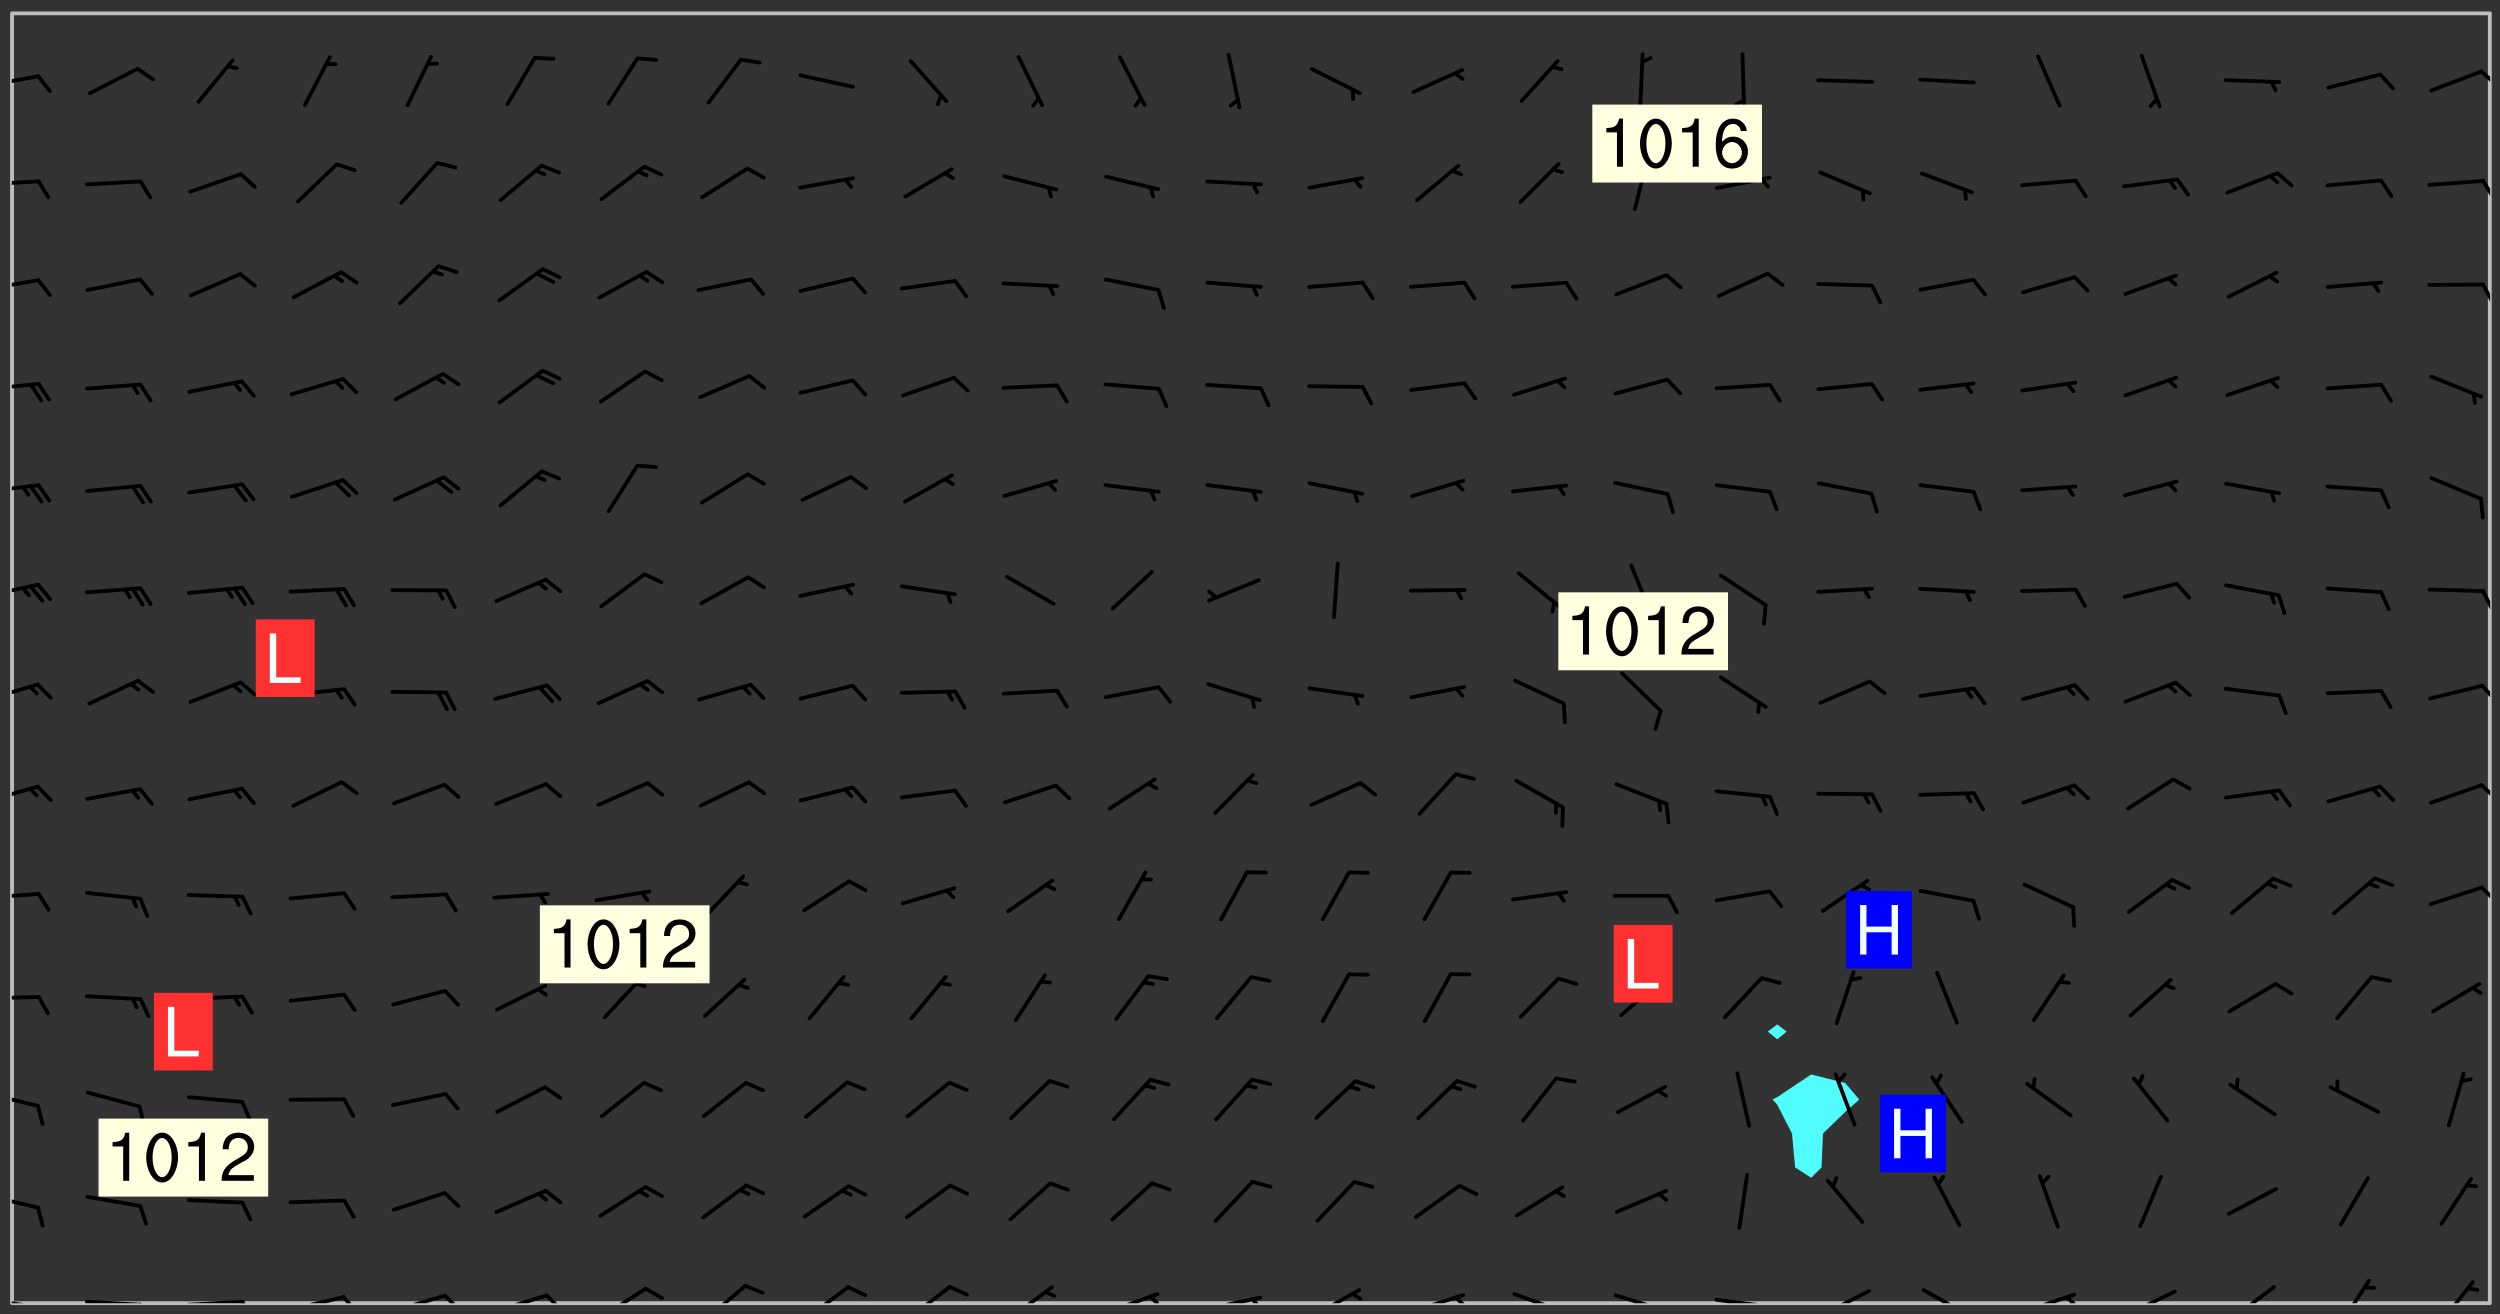 <svg xmlns="http://www.w3.org/2000/svg" role="img" xmlns:xlink="http://www.w3.org/1999/xlink" viewBox="142.45 309.95 326.84 171.84"><rect x="142.45" y="309.95" width="326.84" height="171.84" fill="#333333" stroke="none"/><defs><clipPath id="clip2"><path d="M 144 311.672 L 145 311.672 L 145 480.328 L 144 480.328 Z M 144 311.672"/></clipPath><clipPath id="clip3"><path d="M 144 311.672 L 468 311.672 L 468 480.328 L 144 480.328 Z M 144 311.672"/></clipPath><clipPath id="clip4"><path d="M 467 311.672 L 468 311.672 L 468 480.328 L 467 480.328 Z M 467 311.672"/></clipPath><clipPath id="clip5"><path d="M 144 479 L 148 479 L 148 480.328 L 144 480.328 Z M 144 479"/></clipPath><clipPath id="clip6"><path d="M 147 480 L 149 480 L 149 480.328 L 147 480.328 Z M 147 480"/></clipPath><clipPath id="clip7"><path d="M 153 479 L 162 479 L 162 480.328 L 153 480.328 Z M 153 479"/></clipPath><clipPath id="clip8"><path d="M 160 480 L 163 480 L 163 480.328 L 160 480.328 Z M 160 480"/></clipPath><clipPath id="clip9"><path d="M 166 479 L 175 479 L 175 480.328 L 166 480.328 Z M 166 479"/></clipPath><clipPath id="clip10"><path d="M 173 479 L 176 479 L 176 480.328 L 173 480.328 Z M 173 479"/></clipPath><clipPath id="clip11"><path d="M 180 479 L 188 479 L 188 480.328 L 180 480.328 Z M 180 479"/></clipPath><clipPath id="clip12"><path d="M 187 479 L 190 479 L 190 480.328 L 187 480.328 Z M 187 479"/></clipPath><clipPath id="clip13"><path d="M 193 479 L 201 479 L 201 480.328 L 193 480.328 Z M 193 479"/></clipPath><clipPath id="clip14"><path d="M 200 479 L 203 479 L 203 480.328 L 200 480.328 Z M 200 479"/></clipPath><clipPath id="clip15"><path d="M 206 479 L 215 479 L 215 480.328 L 206 480.328 Z M 206 479"/></clipPath><clipPath id="clip16"><path d="M 213 479 L 216 479 L 216 480.328 L 213 480.328 Z M 213 479"/></clipPath><clipPath id="clip17"><path d="M 220 478 L 228 478 L 228 480.328 L 220 480.328 Z M 220 478"/></clipPath><clipPath id="clip18"><path d="M 234 477 L 241 477 L 241 480.328 L 234 480.328 Z M 234 477"/></clipPath><clipPath id="clip19"><path d="M 247 477 L 254 477 L 254 480.328 L 247 480.328 Z M 247 477"/></clipPath><clipPath id="clip20"><path d="M 260 477 L 267 477 L 267 480.328 L 260 480.328 Z M 260 477"/></clipPath><clipPath id="clip21"><path d="M 274 477 L 281 477 L 281 480.328 L 274 480.328 Z M 274 477"/></clipPath><clipPath id="clip22"><path d="M 286 478 L 295 478 L 295 480.328 L 286 480.328 Z M 286 478"/></clipPath><clipPath id="clip23"><path d="M 292 479 L 294 479 L 294 480.328 L 292 480.328 Z M 292 479"/></clipPath><clipPath id="clip24"><path d="M 300 479 L 308 479 L 308 480.328 L 300 480.328 Z M 300 479"/></clipPath><clipPath id="clip25"><path d="M 305 479 L 308 479 L 308 480.328 L 305 480.328 Z M 305 479"/></clipPath><clipPath id="clip26"><path d="M 313 478 L 321 478 L 321 480.328 L 313 480.328 Z M 313 478"/></clipPath><clipPath id="clip27"><path d="M 319 478 L 321 478 L 321 480.328 L 319 480.328 Z M 319 478"/></clipPath><clipPath id="clip28"><path d="M 326 479 L 335 479 L 335 480.328 L 326 480.328 Z M 326 479"/></clipPath><clipPath id="clip29"><path d="M 332 479 L 334 479 L 334 480.328 L 332 480.328 Z M 332 479"/></clipPath><clipPath id="clip30"><path d="M 340 478 L 348 478 L 348 480.328 L 340 480.328 Z M 340 478"/></clipPath><clipPath id="clip31"><path d="M 353 479 L 361 479 L 361 480.328 L 353 480.328 Z M 353 479"/></clipPath><clipPath id="clip32"><path d="M 366 479 L 375 479 L 375 480.328 L 366 480.328 Z M 366 479"/></clipPath><clipPath id="clip33"><path d="M 380 478 L 388 478 L 388 480.328 L 380 480.328 Z M 380 478"/></clipPath><clipPath id="clip34"><path d="M 393 478 L 401 478 L 401 480.328 L 393 480.328 Z M 393 478"/></clipPath><clipPath id="clip35"><path d="M 406 478 L 414 478 L 414 480.328 L 406 480.328 Z M 406 478"/></clipPath><clipPath id="clip36"><path d="M 412 479 L 414 479 L 414 480.328 L 412 480.328 Z M 412 479"/></clipPath><clipPath id="clip37"><path d="M 420 478 L 428 478 L 428 480.328 L 420 480.328 Z M 420 478"/></clipPath><clipPath id="clip38"><path d="M 433 477 L 440 477 L 440 480.328 L 433 480.328 Z M 433 477"/></clipPath><clipPath id="clip39"><path d="M 448 477 L 453 477 L 453 480.328 L 448 480.328 Z M 448 477"/></clipPath><clipPath id="clip40"><path d="M 461 477 L 466 477 L 466 480.328 L 461 480.328 Z M 461 477"/></clipPath><clipPath id="clip41"><path d="M 144 465 L 148 465 L 148 469 L 144 469 Z M 144 465"/></clipPath><clipPath id="clip42"><path d="M 144 452 L 148 452 L 148 455 L 144 455 Z M 144 452"/></clipPath><clipPath id="clip43"><path d="M 144 440 L 148 440 L 148 441 L 144 441 Z M 144 440"/></clipPath><clipPath id="clip44"><path d="M 144 426 L 148 426 L 148 428 L 144 428 Z M 144 426"/></clipPath><clipPath id="clip45"><path d="M 466 425 L 468 425 L 468 428 L 466 428 Z M 466 425"/></clipPath><clipPath id="clip46"><path d="M 144 412 L 148 412 L 148 415 L 144 415 Z M 144 412"/></clipPath><clipPath id="clip47"><path d="M 466 412 L 468 412 L 468 415 L 466 415 Z M 466 412"/></clipPath><clipPath id="clip48"><path d="M 144 399 L 148 399 L 148 402 L 144 402 Z M 144 399"/></clipPath><clipPath id="clip49"><path d="M 466 399 L 468 399 L 468 402 L 466 402 Z M 466 399"/></clipPath><clipPath id="clip50"><path d="M 144 386 L 148 386 L 148 389 L 144 389 Z M 144 386"/></clipPath><clipPath id="clip51"><path d="M 466 386 L 468 386 L 468 390 L 466 390 Z M 466 386"/></clipPath><clipPath id="clip52"><path d="M 144 373 L 148 373 L 148 375 L 144 375 Z M 144 373"/></clipPath><clipPath id="clip53"><path d="M 144 359 L 148 359 L 148 362 L 144 362 Z M 144 359"/></clipPath><clipPath id="clip54"><path d="M 144 346 L 148 346 L 148 349 L 144 349 Z M 144 346"/></clipPath><clipPath id="clip55"><path d="M 466 346 L 468 346 L 468 350 L 466 350 Z M 466 346"/></clipPath><clipPath id="clip56"><path d="M 144 333 L 148 333 L 148 335 L 144 335 Z M 144 333"/></clipPath><clipPath id="clip57"><path d="M 466 333 L 468 333 L 468 336 L 466 336 Z M 466 333"/></clipPath><clipPath id="clip58"><path d="M 144 319 L 148 319 L 148 322 L 144 322 Z M 144 319"/></clipPath><clipPath id="clip59"><path d="M 466 319 L 468 319 L 468 322 L 466 322 Z M 466 319"/></clipPath><g id="surface552" clip-path="url(#clip1)"><path fill="#fff" fill-opacity="0" fill-rule="evenodd" d="M 0 0 L 1000 0 L 1000 1000 L 0 1000 Z M 0 0"/><path fill="#d3d3d3" fill-opacity="0" fill-rule="evenodd" d="M162.152 355.867L161.918 356.16 161.977 356.395 162.094 356.566 162.27 356.801 162.562 357.148 162.676 357.207 162.793 357.035 162.852 356.801 163.027 356.625 163.492 356.449 164.191 356.449 164.426 356.742 164.715 357.559 164.773 357.734 164.949 357.965 165.301 358.199 166 358.898 166.172 359.074 166.406 359.422 166.641 359.832 166.93 360.414 167.34 360.879 167.57 361.113 167.805 361.289 167.922 361.52 168.098 361.812 168.27 362.977 168.27 363.211 168.328 363.5 168.387 363.617 168.504 363.734 168.852 364.145 168.969 364.316 169.145 364.492 169.32 364.727 169.438 364.898 169.609 365.25 169.668 365.484 169.902 365.891 170.137 365.832 169.961 366.008 169.902 366.938 169.32 366.938 169.086 366.824 168.738 366.938 168.621 367.055 168.562 367.348 168.504 367.523 168.387 367.695 167.922 367.988 167.863 368.223 167.805 368.336 167.805 368.98 167.863 369.152 167.863 369.562 167.922 369.621 167.922 370.027 167.98 370.434 168.098 370.609 168.156 370.668 168.387 371.309 168.328 371.602 168.328 372.301 168.27 372.883 168.27 373.117 168.211 373.348 168.156 373.699 168.156 375.621 168.211 375.738 168.637 375.738 168.27 375.855 168.246 376.207 169.137 377.375 170.879 377.914 172.219 378.273 172.219 378.812 172.309 379.621 172.844 380.336 174.363 380.605 175.254 380.52 175.344 381.684 175.879 381.863 177.039 381.684 179.094 380.699 180.254 380.336 182.133 380.16 183.828 379.98 183.648 380.699 182.133 380.785 180.883 380.875 180.078 381.145 179.004 381.953 179.273 382.672 179.809 383.57 179.629 384.195 179.363 385.004 179.629 386.082 180.254 386.98 181.059 387.16 182.309 386.98 182.043 387.703 182.141 388.207 182.195 388.5 182.195 388.672 182.254 388.965 182.254 389.371 182.43 389.488 182.781 389.605 183.188 389.605 183.48 389.43 183.594 389.312 183.652 389.195 183.77 388.965 183.828 388.789 184.18 388.324 184.41 388.148 184.586 388.09 184.762 388.148 184.82 388.324 184.938 389.312 184.992 389.781 185.051 389.953 185.168 390.188 185.344 390.246 186.16 390.305 186.449 390.305 186.566 390.539 186.625 390.945 186.684 391.297 186.684 392.402 186.801 392.695 186.918 393.043 187.207 393.742 187.383 394.094 187.965 394.848 188.316 395.023 188.488 395.082 188.957 395.316 189.598 395.781 189.945 396.016 190.238 396.191 190.531 396.246 190.762 396.309 191.578 396.656 191.871 396.832 191.984 397.004 192.336 397.355 192.453 397.531 192.977 398.172 192.977 398.461 193.035 398.812 193.035 399.16 193.094 399.512 193.152 399.801 193.27 399.859 193.441 399.918 193.617 399.918 194.199 400.152 194.375 400.27 194.551 400.559 194.727 400.793 194.84 401.027 195.133 401.258 195.25 401.375 195.25 401.785 195.309 401.84 195.598 402.074 195.832 402.191 195.891 402.309 196.008 402.48 196.066 402.598 196.297 402.832 196.355 403.008 196.59 403.066 196.707 403.125 196.59 403.238 196.531 403.355 196.531 403.473 196.414 403.766 196.297 404.055 196.297 404.637 196.473 404.754 196.59 404.812 196.648 404.93 196.766 405.047 196.879 405.105 197.055 405.453 197.113 405.805 197.172 406.211 197.172 406.387 197.113 406.562 196.996 407.262 196.996 407.434 197.113 407.609 197.406 407.902 197.812 407.902 197.988 408.02 198.105 408.191 198.223 408.484 198.223 408.719 197.695 408.719 197.465 408.484 197.23 408.484 197.055 408.543 196.996 409.242 197.055 409.59 197.172 409.766 197.348 410.176 197.465 410.406 197.754 410.875 197.93 410.93 198.453 410.93 198.688 410.988 199.445 411.629 199.504 411.922 199.504 412.156 199.562 412.215 199.793 412.562 199.793 412.914 199.676 413.086 199.676 413.379 199.969 413.668 200.262 413.844 200.434 413.902 200.727 414.078 201.02 414.195 201.602 414.602 201.891 414.836 202.184 415.012 202.402 415.172 202.418 415.184 202.648 415.359 203.289 415.883 203.465 416.117 203.582 416.293 203.758 416.469 203.871 416.641 203.871 417.281 203.988 417.457 204.457 417.574 205.039 417.691 205.273 417.75 205.504 417.863 205.797 417.98 205.91 418.039 206.496 418.391 206.785 418.562 206.961 418.625 207.137 418.68 207.312 418.738 208.012 419.09 208.301 419.266 208.535 419.32 208.824 419.496 209.059 419.613 209.699 420.02 209.992 420.137 210.164 420.195 210.398 420.254 210.809 420.312 211.039 420.371 211.273 420.488 211.332 420.66 210.922 420.836 211.391 420.895 211.449 421.188 211.562 421.422 211.738 421.477 211.973 421.535 212.148 421.594 212.555 421.711 213.195 421.945 213.312 422.117 213.371 422.352 213.371 422.527 213.312 422.645 213.254 423.051 213.488 423.285 213.605 423.344 213.953 423.461 214.594 423.691 214.77 423.809 215.059 423.926 215.234 424.102 215.469 424.566 216.051 425.672 216.227 425.848 216.574 426.023 216.75 426.141 217.102 426.258 218.148 426.781 218.383 426.84 218.848 426.953 219.141 427.012 219.605 427.188 220.363 427.77 220.598 428.004 220.945 428.469 221.121 428.645 221.41 428.879 222.227 429.578 222.52 429.754 222.809 430.043 223.102 430.219 223.395 430.508 224.09 431.148 224.266 431.324 224.559 431.559 224.848 431.793 225.316 432.082 225.957 432.664 226.305 432.898 226.539 433.191 226.887 433.539 227.238 434.004 228.172 434.996 228.52 435.402 228.637 435.578 228.871 435.637 228.984 435.754 229.629 435.93 229.859 436.043 230.094 436.102 230.387 436.277 230.617 436.395 231.551 437.094 231.957 437.5 232.191 437.676 232.598 437.852 232.832 437.969 233.648 438.316 233.996 438.551 234.23 438.668 234.523 438.957 234.754 439.074 235.512 439.426 235.863 439.598 236.094 439.656 236.387 439.773 236.621 439.832 237.492 440.008 238.309 440.008 238.777 440.238 238.949 440.297 239.824 440.996 240.289 441.113 240.582 441.172 240.758 441.23 240.988 441.289 241.457 441.348 241.805 441.406 242.156 441.465 242.562 441.523 242.855 441.523 243.027 441.582 243.027 441.812 243.203 441.988 243.496 441.988 243.844 442.047 244.195 442.105 244.895 442.223 245.535 442.223 246 441.988 246.293 441.812 246.465 441.695 246.875 441.523 247.164 441.348 248.098 440.883 248.566 440.59 249.09 440.297 249.555 440.125 250.02 439.949 251.07 439.484 251.359 439.367 251.77 439.25 252.059 439.133 252.586 438.957 254.102 438.258 254.684 437.91 254.973 437.852 255.266 437.793 255.613 437.676 256.488 437.445 256.84 437.328 256.953 437.328 257.188 437.27 258.062 437.035 258.297 436.977 259.109 436.977 259.461 436.918 260.277 436.801 260.449 436.742 260.801 436.688 261.094 436.629 261.324 436.57 262.141 436.395 262.316 436.336 262.664 436.336 262.898 436.277 263.363 436.16 264.121 435.988 264.355 435.93 264.703 435.93 265.113 435.812 265.402 435.754 266.688 435.695 266.977 435.695 267.387 435.637 267.617 435.578 267.793 435.578 268.668 435.461 269.074 435.461 269.484 435.344 269.832 435.344 270.184 435.23 271.055 435.172 272.805 435.172 273.852 435.461 274.262 435.578 274.551 435.695 274.902 435.812 275.191 435.93 276.242 436.102 276.531 436.16 276.824 436.16 277.117 436.219 277.289 436.277 277.699 436.336 277.871 436.395 277.988 436.453 278.105 436.453 278.223 436.512 278.574 436.57 278.688 436.57 279.098 436.637 281.02 437.031 282.945 437.426 284.465 437.875 286.16 438.594 288.305 439.398 289.91 438.68 291.34 437.875 292.5 436.797 293.75 436.348 296.785 435.629 298.66 435.27 300.805 433.922 303.039 432.668 305.539 431.41 307.234 430.961 309.02 430.781 310.18 430.512 310.805 431.051 312.145 430.781 312.859 429.793 313.844 428.449 314.289 428.27 315.094 427.91 316.969 427.371 318.754 426.922 320.004 426.652 321.164 426.562 322.863 426.473 324.824 426.203 326.074 426.113 326.613 426.113 327.238 426.023 328.129 426.023 330.273 425.844 332.684 425.664 335.273 425.574 336.969 425.754 338.578 425.844 340.008 426.203 341.168 426.922 343.043 427.91 344.203 429.438 344.469 430.152 345.098 430.242 345.453 431.141 345.988 431.68 346.523 433.207 347.598 433.566 348.133 433.566 347.328 434.102 347.418 435.809 348.133 438.504 349.023 439.309 349.918 440.297 350.633 441.555 352.418 442.094 353.938 441.914 354.293 443.258 355.902 442.453 356.883 441.914 357.152 442.184 357.469 441.969 357.688 441.824 358.488 442.273 358.938 441.914 359.293 441.914 359.828 441.645 360.367 440.926 360.902 440.656 361.527 439.668 362.688 440.117 363.527 440.488 364.922 441.105 366.617 440.926 368.223 440.926 370.008 441.016 370.188 439.309 370.723 437.965 371.527 438.234 372.02 439.082 372.422 439.488 372.332 440.027 372.332 440.387 373.047 440.836 373.758 440.566 375.188 440.566 375.547 441.555 375.992 442.812 376.707 444.156 377.957 444.785 379.652 445.414 380.367 445.234 380.547 444.695 381.527 444.605 381.977 444.965 382.062 446.223 381.797 446.852 381.262 447.031 381.262 447.57 381.977 448.555 382.242 449.094 383.227 450.082 384.027 451.16 383.762 451.52 383.672 452.418 383.047 454.75 382.691 456.816 382.602 458.609 382.422 459.328 382.332 459.867 382.332 461.305 381.352 463.188 380.992 464.895 380.457 465.793 379.652 466.961 379.387 467.5 381.441 468.754 381.527 469.113 381.172 469.652 381.082 469.473 381.082 470.281 381.172 471.719 380.727 472.434 379.652 472.527 379.387 473.242 379.922 474.141 380.727 474.859 381.887 475.668 383.227 475.938 383.672 476.297 383.316 476.746 381.527 476.656 380.277 476.207 379.562 475.488 378.938 475.398 378.762 478.988 378.574 480.297 467.934 480.297 467.934 311.703 412.664 311.703 412.664 360.785 413.426 360.91 416.715 361.453 418.738 364.289 418.738 367.043 421.09 367.375 423.438 367.707 427.488 367.707 426.109 371.867 424.086 372.574 422.062 373.277 421.52 373.621 418.926 375.238 418.738 375.355 416.715 373.277 415.984 370.535 413.312 368.457 411.938 364.957 411.871 364.875 409.914 362.203 412.664 360.785 412.664 311.703 294.422 311.703 294.422 403.117 294.539 403.148 294.672 403.16 294.746 403.234 294.852 403.281 294.941 403.34 295.027 403.398 295.117 403.457 295.414 403.754 295.473 403.844 295.504 403.961 295.531 404.078 295.547 404.215 295.516 404.332 295.457 404.422 295.398 404.508 295.355 404.613 295.309 404.715 295.281 404.836 295.281 404.98 295.457 405.25 295.605 405.398 295.68 405.484 295.754 405.559 295.797 405.664 295.859 405.754 295.918 405.84 295.961 405.945 296.02 406.035 296.066 406.137 296.109 406.242 296.168 406.328 296.285 406.508 296.359 406.582 296.422 406.668 296.48 406.758 296.523 406.863 296.582 406.953 296.641 407.039 296.703 407.129 296.762 407.219 296.805 407.32 296.922 407.5 296.996 407.574 297.055 407.66 297.129 407.734 297.219 407.793 297.324 407.84 297.473 407.84 297.605 407.824 297.738 407.84 297.84 407.793 297.914 407.719 297.961 407.617 297.945 407.484 297.945 407.336 297.898 407.23 297.871 407.113 297.824 407.012 297.797 406.891 297.754 406.789 297.691 406.699 297.648 406.598 297.605 406.492 297.574 406.375 297.559 406.242 297.547 406.105 297.633 406.047 297.691 405.961 297.812 405.93 297.855 406.035 297.871 406.168 297.871 406.285 297.93 406.387 297.988 406.477 298.078 406.535 298.227 406.684 298.285 406.773 298.328 406.879 298.316 406.98 298.402 407.039 298.508 407.086 298.594 407.145 298.684 407.203 298.758 407.277 298.641 407.305 298.535 407.352 298.449 407.41 298.375 407.484 298.316 407.574 298.254 407.66 298.227 407.781 298.18 407.883 298.137 407.988 298.105 408.105 298.094 408.238 298.078 408.371 298.078 408.52 298.105 408.637 298.152 408.742 298.195 408.844 298.254 408.934 298.328 409.008 298.418 409.066 298.492 409.141 298.582 409.199 298.641 409.289 298.684 409.395 298.73 409.496 298.848 409.527 298.98 409.543 299.129 409.543 299.246 409.512 299.352 409.555 299.395 409.66 299.441 409.762 299.469 409.883 299.5 410 299.527 410.117 299.559 410.238 299.586 410.355 299.691 410.398 299.793 410.445 299.926 410.43 300.074 410.578 300.137 410.664 300.211 410.738 300.281 410.812 300.371 410.875 300.477 410.918 300.578 410.961 300.695 410.992 300.832 411.008 300.949 410.977 301.023 410.902 301.051 410.785 301.039 410.652 301.008 410.531 300.98 410.414 301.023 410.309 301.141 410.309 301.23 410.371 301.348 410.398 301.496 410.398 301.629 410.414 301.777 410.414 301.91 410.43 302.043 410.414 302.191 410.414 302.324 410.398 302.457 410.387 302.594 410.398 302.711 410.371 302.844 410.355 303.035 410.297 302.977 410.473 302.961 410.605 302.934 410.727 302.918 410.859 302.859 410.945 302.727 410.961 302.621 411.008 302.516 411.051 302.398 411.082 302.281 411.109 302.016 411.141 301.867 411.141 301.734 411.156 301.66 411.23 301.719 411.316 301.867 411.465 301.984 411.645 302.059 411.715 302.148 411.777 302.238 411.836 302.324 411.895 302.414 411.953 302.516 411.996 302.621 412.059 302.727 412.102 302.812 412.16 302.918 412.207 303.02 412.25 303.199 412.367 303.258 412.457 303.215 412.559 303.168 412.664 303.184 412.797 303.406 413.02 303.465 413.109 303.508 413.211 303.539 413.332 303.582 413.434 303.598 413.566 303.629 413.684 303.641 413.82 303.672 413.938 303.82 414.086 303.922 414.129 304.027 414.172 304.145 414.203 304.277 414.219 304.414 414.234 304.531 414.234 304.648 414.203 304.738 414.145 304.781 414.039 304.828 413.938 304.871 413.832 304.902 413.715 304.914 413.582 304.914 413.434 304.902 413.301 304.887 413.168 304.855 413.051 304.812 412.945 304.766 412.84 304.723 412.738 304.68 412.633 304.664 412.5 304.68 412.367 304.707 412.25 304.738 412.133 304.766 412.012 304.812 411.91 304.902 411.852 304.988 411.789 305.062 411.715 305.152 411.656 305.375 411.434 305.434 411.348 305.508 411.273 305.625 411.094 305.684 411.008 305.684 410.859 305.609 410.785 305.508 410.738 305.402 410.695 305.301 410.652 305.242 410.562 305.195 410.457 305.168 410.34 305.258 410.281 305.375 410.25 305.477 410.207 305.656 410.09 305.805 409.941 305.816 409.809 305.805 409.703 305.715 409.645 305.582 409.66 305.434 409.66 305.301 409.676 305.168 409.66 305.047 409.629 304.961 409.57 304.887 409.496 304.828 409.406 304.766 409.32 304.648 409.141 304.59 409.055 304.621 408.934 304.707 408.875 304.828 408.844 304.887 408.758 304.887 408.637 304.855 408.52 304.797 408.43 304.738 408.344 304.691 408.238 304.664 408.121 304.648 407.988 304.707 407.898 304.781 407.824 304.871 407.766 304.988 407.586 305.062 407.512 305.121 407.426 305.27 407.277 305.391 407.246 305.523 407.23 305.656 407.246 305.73 407.32 305.773 407.426 305.789 407.559 305.758 407.676 305.641 407.707 305.508 407.719 305.359 407.867 305.316 407.973 305.27 408.074 305.242 408.195 305.211 408.312 305.211 408.461 305.242 408.578 305.285 408.684 305.344 408.773 305.418 408.844 305.492 408.918 305.609 408.949 305.73 408.977 305.848 408.949 305.98 408.934 306.098 408.934 306.188 408.992 306.262 409.066 306.309 409.172 306.367 409.258 306.469 409.305 306.602 409.32 306.707 409.363 306.793 409.422 306.781 409.527 306.707 409.602 306.527 409.719 306.469 409.809 306.379 409.867 306.309 409.941 306.234 410.016 306.172 410.105 306.145 410.223 306.129 410.355 306.145 410.488 306.129 410.621 306.129 410.77 306.145 410.902 306.172 411.02 306.203 411.141 306.277 411.215 306.367 411.273 306.453 411.332 306.543 411.391 306.66 411.422 306.66 411.508 306.559 411.555 306.469 411.613 306.203 411.645 306.086 411.672 305.938 411.672 305.832 411.715 305.73 411.762 305.672 411.852 305.609 412.086 305.598 412.219 305.566 412.34 305.551 412.473 305.551 412.766 305.539 412.898 305.551 413.035 305.566 413.168 305.699 413.184 305.832 413.195 305.953 413.227 306.039 413.285 306.113 413.359 306.16 413.465 306.203 413.566 306.219 413.699 306.219 414.145 306.203 414.277 306.203 414.723 306.234 414.988 306.262 415.105 306.277 415.238 306.309 415.355 306.395 415.566 306.426 415.832 306.426 415.98 306.395 416.098 306.367 416.215 306.336 416.336 306.309 416.453 306.277 416.57 306.246 416.691 306.234 416.824 306.219 416.957 306.309 417.016 306.426 416.984 306.527 417 306.574 417.105 306.543 417.371 306.543 417.812 306.5 417.918 306.453 418.023 306.41 418.125 306.367 418.23 306.309 418.316 306.277 418.438 306.234 418.555 306.203 418.672 306.188 418.805 306.203 418.938 306.262 419.027 306.367 419.074 306.453 419.133 306.512 419.219 306.5 419.355 306.469 419.473 306.426 419.574 306.426 420.02 306.41 420.152 306.41 420.301 306.379 420.418 306.336 420.523 306.309 420.641 306.262 420.746 306.219 420.848 306.188 420.969 306.16 421.086 306.129 421.219 306.098 421.336 306.07 421.453 306.027 421.559 305.996 421.676 305.965 421.797 305.953 421.93 305.938 422.062 305.938 422.359 305.965 422.477 305.965 422.625 306.012 423.023 306.039 423.141 306.098 423.23 306.219 423.262 306.367 423.262 306.5 423.246 306.559 423.336 306.559 423.453 306.5 423.543 306.41 423.602 306.309 423.645 306.203 423.691 306.113 423.75 306.027 423.809 305.891 423.824 305.773 423.793 305.641 423.777 305.539 423.824 305.477 423.91 305.465 424.047 305.449 424.18 305.418 424.297 305.391 424.414 305.375 424.547 305.344 424.668 305.344 424.965 305.359 425.098 305.391 425.215 305.391 425.363 305.402 425.496 305.402 425.645 305.375 425.762 305.328 425.863 305.301 425.984 305.27 426.102 305.211 426.191 305.137 426.266 305.035 426.309 304.93 426.355 304.812 426.383 304.691 426.414 304.59 426.367 304.648 426.281 304.754 426.234 304.781 426.117 304.812 426 304.84 425.879 304.871 425.762 304.871 425.613 304.887 425.48 304.855 425.363 304.812 425.258 304.707 425.273 304.633 425.348 304.531 425.391 304.441 425.453 304.367 425.527 304.324 425.629 304.309 425.762 304.277 425.879 304.25 426 304.219 426.117 304.191 426.234 304.16 426.355 304.133 426.473 304.102 426.59 304.059 426.695 303.969 426.754 303.879 426.754 303.762 426.723 303.73 426.637 303.746 426.5 303.715 426.383 303.715 426.234 303.703 426.102 303.703 425.953 303.641 425.719 303.613 425.598 303.57 425.496 303.523 425.391 303.465 425.305 303.406 425.215 303.363 425.109 303.301 425.023 303.152 424.875 303.082 424.801 302.977 424.754 302.871 424.711 302.77 424.668 302.473 424.371 302.383 424.297 302.297 424.238 302.191 424.195 302.102 424.133 302.016 424.074 301.91 424.031 301.82 423.973 301.734 423.91 301.66 423.84 301.555 423.793 301.469 423.734 301.363 423.691 301.273 423.629 301.172 423.586 301.066 423.543 300.98 423.484 300.875 423.438 300.77 423.395 300.668 423.348 300.578 423.289 300.477 423.246 300.371 423.203 300.281 423.141 300.164 423.113 300.031 423.098 299.898 423.113 299.75 423.113 299.617 423.129 299.5 423.098 299.41 423.039 299.336 422.965 299.246 422.906 299.145 422.859 298.996 422.859 298.875 422.832 298.773 422.789 298.699 422.715 298.582 422.535 298.492 422.477 298.391 422.434 298.301 422.371 298.195 422.328 298.105 422.27 298.02 422.211 297.914 422.164 297.855 422.078 297.797 421.988 297.754 421.883 297.707 421.781 297.633 421.707 297.547 421.648 297.473 421.574 297.383 421.516 297.16 421.293 297.117 421.188 297.086 420.922 297.191 420.879 297.336 420.879 297.441 420.922 297.516 420.996 297.605 421.055 297.691 421.113 297.797 421.16 297.887 421.219 298.035 421.367 298.105 421.441 298.254 421.59 298.316 421.676 298.391 421.75 298.477 421.809 298.551 421.883 298.641 421.945 298.73 422.004 298.816 422.062 299.086 422.238 299.188 422.285 299.293 422.328 299.395 422.371 299.441 422.297 299.5 422.211 299.574 422.137 299.645 422.062 299.75 422.105 299.824 422.18 299.883 422.27 299.926 422.371 299.973 422.477 300.016 422.582 300.137 422.609 300.254 422.582 300.328 422.492 300.371 422.387 300.43 422.297 300.504 422.223 300.609 422.18 300.727 422.152 300.859 422.164 300.949 422.223 301.098 422.371 301.156 422.461 301.199 422.566 301.246 422.668 301.289 422.773 301.332 422.875 301.438 422.922 301.543 422.965 301.676 422.98 301.762 422.922 301.82 422.832 301.895 422.758 302 422.715 302.117 422.742 302.223 422.789 302.324 422.832 302.43 422.875 302.531 422.922 302.711 423.039 302.711 423.156 302.695 423.289 302.711 423.422 302.727 423.559 302.785 423.645 302.887 423.691 303.008 423.719 303.125 423.75 303.273 423.75 303.391 423.719 303.449 423.629 303.629 423.512 303.688 423.422 303.762 423.348 303.82 423.262 303.938 423.082 304.117 422.965 304.234 422.996 304.324 423.055 304.367 423.129 304.352 423.262 304.352 423.379 304.441 423.438 304.59 423.438 304.723 423.422 304.855 423.41 305.121 423.379 305.227 423.336 305.344 423.305 305.465 423.277 305.539 423.203 305.609 423.129 305.672 423.039 305.656 422.934 305.609 422.832 305.508 422.789 305.402 422.773 305.285 422.801 305.02 422.832 304.871 422.832 304.797 422.758 304.707 422.699 304.59 422.668 304.473 422.641 304.34 422.625 304.191 422.625 304.059 422.641 303.762 422.641 303.656 422.594 303.508 422.445 303.465 422.344 303.406 422.254 303.629 422.031 303.715 421.973 303.82 421.93 303.938 421.898 304.07 421.883 304.203 421.898 304.34 421.914 304.441 421.957 304.574 421.945 304.664 421.883 304.766 421.84 304.828 421.75 304.781 421.648 304.691 421.59 304.574 421.559 304.473 421.516 304.414 421.426 304.352 421.336 304.352 421.219 304.367 421.086 304.473 421.039 304.547 420.969 304.547 420.848 304.457 420.789 304.426 420.672 304.516 420.613 304.59 420.539 304.633 420.434 304.691 420.344 304.738 420.242 304.754 420.109 304.754 419.961 304.707 419.855 304.664 419.754 304.574 419.695 304.441 419.68 304.34 419.637 304.203 419.621 304.086 419.59 303.641 419.59 303.508 419.574 303.375 419.562 303.242 419.547 303.125 419.516 302.977 419.516 302.844 419.5 302.711 419.488 302.445 419.457 302.324 419.414 302.238 419.355 302.164 419.281 302.164 419.133 302.176 419 302.281 418.953 302.383 418.91 302.516 418.895 302.668 418.895 302.801 418.879 303.094 418.879 303.215 418.91 303.316 418.953 303.406 419.012 303.641 419.074 303.762 419.027 303.852 418.969 303.953 418.926 304.086 418.91 304.191 418.953 304.293 419 304.426 419.012 304.547 418.984 304.691 418.984 304.812 418.953 304.93 418.926 305.035 418.879 305.109 418.805 305.195 418.746 305.344 418.598 305.402 418.512 305.449 418.406 305.477 418.289 305.492 418.184 305.391 418.141 305.301 418.082 305.184 418.051 305.078 418.008 304.988 417.945 304.914 417.859 304.84 417.785 304.738 417.742 304.633 417.695 304.531 417.652 304.473 417.562 304.426 417.461 304.34 417.25 304.277 417.164 304.219 417.074 304.145 417 304.059 416.941 303.789 416.941 303.672 416.973 303.582 417.031 303.48 417.074 303.348 417.09 303.242 417.074 303.215 416.957 303.152 416.867 303.035 416.836 302.934 416.793 302.785 416.645 302.754 416.527 302.738 416.422 302.812 416.348 302.992 416.23 303.109 416.203 303.227 416.172 303.363 416.188 303.465 416.23 303.57 416.273 303.672 416.32 303.777 416.363 303.895 416.395 304.027 416.41 304.145 416.438 304.277 416.453 304.383 416.438 304.473 416.379 304.398 416.305 304.293 416.262 304.219 416.188 304.145 416.098 303.996 415.949 303.91 415.891 303.82 415.832 303.746 415.758 303.656 415.699 303.555 415.652 303.434 415.625 303.332 415.578 303.227 415.535 303.109 415.504 303.008 415.461 302.887 415.43 302.738 415.43 302.621 415.461 302.516 415.504 302.43 415.566 302.25 415.684 302.164 415.742 302.074 415.801 301.969 415.848 301.883 415.906 301.777 415.949 301.676 415.992 301.57 416.039 301.496 416.113 301.438 416.203 301.379 416.289 301.332 416.395 301.273 416.48 301.199 416.555 301.066 416.543 300.949 416.512 300.832 416.512 300.758 416.586 300.668 416.645 300.594 416.719 300.504 416.777 300.418 416.836 300.312 416.883 300.211 416.926 300.074 416.941 299.973 416.898 299.824 416.75 299.719 416.703 299.633 416.703 299.527 416.75 299.426 416.793 299.305 416.824 299.188 416.793 299.113 416.719 299.113 416.602 299.145 416.48 299.219 416.41 299.277 416.32 299.352 416.246 299.469 416.215 299.574 416.172 299.867 416.172 300 416.156 300.137 416.141 300.238 416.098 300.328 416.039 300.43 415.992 300.52 415.934 300.652 415.922 300.742 415.98 300.875 415.992 300.965 415.934 301.051 415.875 301.156 415.832 301.246 415.773 301.332 415.711 301.422 415.652 301.57 415.504 301.629 415.418 301.688 415.328 301.793 415.285 301.926 415.27 302.043 415.297 302.164 415.328 302.223 415.27 302.281 415.18 302.312 414.914 302.34 414.797 302.445 414.809 302.578 414.824 302.68 414.781 302.77 414.723 302.828 414.633 302.902 414.559 302.961 414.469 303.008 414.367 303.02 414.234 303.008 414.102 302.961 413.996 302.812 413.848 302.754 413.758 302.695 413.672 302.652 413.566 302.652 413.121 302.668 412.988 302.668 412.84 302.68 412.707 302.621 412.648 302.531 412.707 302.43 412.664 302.25 412.547 302.164 412.488 302.102 412.398 302.043 412.309 301.969 412.234 301.883 412.176 301.762 412.207 301.66 412.219 301.555 412.266 301.469 412.324 301.363 412.367 301.215 412.516 301.125 412.574 301.039 412.633 300.949 412.695 300.844 412.738 300.711 412.754 300.711 412.633 300.816 412.59 300.934 412.559 301.008 412.488 301.051 412.383 301.051 412.234 301.023 412.117 300.875 411.969 300.742 411.953 300.594 411.953 300.477 411.984 300.371 412.027 300.27 412.07 300.18 412.133 300.062 412.16 299.988 412.086 300 411.953 299.957 411.852 299.914 411.746 299.824 411.688 299.707 411.715 299.586 411.746 299.469 411.777 299.367 411.82 299.246 411.852 299.145 411.895 299.039 411.938 298.949 411.996 298.848 412.012 298.848 411.895 298.863 411.762 298.805 411.672 298.73 411.715 298.582 411.863 298.523 411.953 298.449 412.027 298.402 412.133 298.359 412.234 298.285 412.309 298.227 412.398 298.152 412.473 298.094 412.559 298.02 412.633 297.93 412.695 297.855 412.766 297.781 412.84 297.68 412.855 297.547 412.871 297.441 412.828 297.441 412.707 297.59 412.559 297.633 412.457 297.691 412.367 297.738 412.266 297.781 412.16 297.84 412.07 297.871 411.953 297.914 411.852 297.945 411.73 297.973 411.613 298.02 411.508 298.062 411.406 298.105 411.301 298.18 411.23 298.27 411.168 298.359 411.109 298.461 411.066 298.758 411.066 299.023 411.035 299.129 410.992 299.055 410.918 298.938 410.887 298.832 410.844 298.742 410.785 298.641 410.738 298.551 410.68 298.449 410.637 298.344 410.594 298.254 410.531 298.168 410.473 298.062 410.43 297.961 410.387 297.84 410.355 297.723 410.324 297.621 410.281 297.5 410.25 297.398 410.207 297.309 410.148 297.266 410.043 297.25 409.91 297.352 409.867 297.484 409.852 297.621 409.867 297.754 409.852 297.855 409.809 297.914 409.719 297.93 409.613 297.84 409.555 297.766 409.48 297.664 409.438 297.574 409.379 297.426 409.23 297.383 409.125 297.367 408.992 297.367 408.699 297.309 408.609 297.219 408.551 297.145 408.477 297.102 408.371 297.07 408.254 297.012 408.164 296.938 408.09 296.82 408.062 296.746 407.988 296.656 407.93 296.566 407.867 296.48 407.809 296.406 407.734 296.348 407.648 296.301 407.543 296.215 407.484 296.066 407.336 295.871 407.277 295.738 407.293 295.637 407.336 295.562 407.41 295.516 407.512 295.473 407.617 295.414 407.707 295.355 407.793 295.059 408.09 294.969 408.148 294.883 408.148 294.82 408.062 294.777 407.957 294.809 407.84 294.867 407.75 294.895 407.633 294.883 407.5 294.793 407.438 294.688 407.484 294.57 407.512 294.453 407.543 294.184 407.719 294.082 407.766 293.965 407.793 293.859 407.84 293.77 407.898 293.668 407.941 293.609 407.855 293.562 407.75 293.578 407.617 293.625 407.512 293.695 407.438 293.77 407.367 293.828 407.277 293.828 407.129 293.785 407.023 293.547 407.023 293.445 407.07 293.414 407.188 293.387 407.305 293.355 407.426 293.281 407.469 293.148 407.484 293.074 407.438 293.031 407.336 292.988 407.23 292.941 407.129 292.898 407.023 292.777 407.055 292.676 407.098 292.543 407.113 292.426 407.145 292.32 407.188 292.23 407.246 292.129 407.293 292.008 407.32 291.875 407.336 291.773 407.293 291.715 407.203 291.668 407.098 291.625 406.996 291.582 406.891 291.582 406.773 291.641 406.684 291.727 406.625 291.906 406.508 292.008 406.461 292.113 406.418 292.219 406.359 292.32 406.316 292.41 406.254 292.512 406.211 292.617 406.152 292.719 406.105 292.809 406.047 292.914 406.004 293.016 405.961 293.105 405.898 293.207 405.855 293.344 405.84 293.461 405.871 293.562 405.914 293.684 405.945 293.785 405.988 293.891 406.035 293.992 406.078 294.098 406.121 294.199 406.168 294.305 406.211 294.406 406.254 294.512 406.301 294.598 406.359 294.703 406.402 294.82 406.434 294.926 406.477 295.027 406.523 295.117 406.582 295.223 406.625 295.324 406.668 295.43 406.715 295.547 406.742 295.648 406.789 295.77 406.816 295.918 406.816 296.004 406.758 296.02 406.656 296.078 406.566 296.051 406.449 295.977 406.375 295.859 406.195 295.785 406.121 295.695 406.047 295.516 405.93 295.43 405.871 295.324 405.828 295.223 405.781 294.953 405.605 294.895 405.516 294.82 405.441 294.762 405.352 294.719 405.25 294.688 405.133 294.672 404.996 294.672 404.434 294.66 404.301 294.645 404.168 294.613 404.051 294.598 403.918 294.586 403.785 294.555 403.664 294.332 403.441 294.273 403.355 294.258 403.25 294.289 403.133 294.422 403.117 294.422 311.703 172.992 311.703 172.992 313.156 172.934 313.391 172.582 314.441 172.41 314.965 172.293 315.312 172.117 315.723 172 315.895 171.766 316.188 171.535 316.246 171.184 316.246 171.066 316.305 170.836 316.711 170.836 317.004 170.953 317.18 171.184 317.41 171.301 317.645 171.941 318.402 172.234 318.867 172.41 319.102 172.641 319.453 172.875 319.801 173.516 320.617 173.691 321.082 173.863 321.492 173.98 322.188 174.156 322.656 174.273 324.055 174.332 324.52 174.332 325.395 174.449 326.441 174.449 331.223 174.391 331.688 174.039 332.969 173.863 333.492 173.75 333.902 173.398 334.832 172.934 336 172.699 336.582 172.582 336.758 172.41 337.105 172.234 337.512 171.883 338.328 171.824 338.621 171.711 338.914 171.594 339.203 171.535 339.379 171.418 340.254 171.359 340.66 171.301 340.777 171.242 340.953 171.184 341.125 170.953 341.652 170.836 341.824 170.836 342.059 170.719 342.293 170.66 342.465 170.484 343.051 170.484 343.34 170.426 343.516 170.426 343.809 170.367 343.922 170.309 344.449 170.309 344.621 170.254 344.855 170.254 347.477 170.078 348.293 169.961 348.469 169.785 348.703 169.668 348.875 169.555 349.109 168.969 350.043 168.738 350.332 168.445 350.797 168.27 351.031 167.98 351.383 167.629 352.082 167.516 352.312 167.34 352.723 167.164 352.953 166.758 353.48 165.941 354.18 165.648 354.352 165.359 354.586 165.184 354.703 165.008 354.879 164.484 355.285 163.957 355.461 163.785 355.637 163.551 355.691 162.91 355.867 162.152 355.867M174.363 386.891L173.289 387.34 173.648 388.234 174.898 387.52 175.344 386.98 174.363 386.891"/><path fill="#d3d3d3" fill-opacity="0" fill-rule="evenodd" d="M201.508 416.598L200.613 416.598 201.062 417.227 202.043 417.586 202.848 417.496 203.293 416.508 203.117 416.598 202.402 416.242 201.508 416.598M356.129 475.668L356.07 475.145 356.07 474.852 356.184 474.559 356.242 474.328 356.711 473.859 356.824 473.859 356.941 473.746 357.059 473.688 357.234 473.688 357.469 473.629 357.816 473.629 358.051 473.688 358.168 473.746 358.398 473.918 358.457 474.094 358.574 474.676 358.574 474.969 358.457 475.145 358.285 475.434 358.109 475.609 357.582 476.133 357.352 476.367 357.234 476.426 357.059 476.426 356.941 476.367 356.535 476.074 356.359 475.957 356.242 475.898 356.184 475.785 356.129 475.668M362.77 464.711L362.711 464.539 362.711 463.43 362.77 463.258 362.945 463.199 363.117 463.141 363.293 463.141 363.527 463.082 363.645 463.141 363.703 463.84 363.645 464.012 363.527 464.188 363.41 464.246 363.176 464.77 363.062 464.828 362.828 464.828 362.77 464.711M372.383 450.32L372.266 450.145 372.266 449.445 372.559 448.57 372.676 448.398 372.852 448.047 372.965 447.816 373.082 447.523 373.434 446.766 373.551 446.535 373.723 446.301 373.898 446.301 374.016 446.242 374.656 446.242 374.773 446.301 375.008 446.535 375.18 446.648 375.531 446.941 375.648 447.059 375.762 447.234 375.762 447.348 375.879 447.406 375.996 447.523 375.996 448.223 375.938 448.398 375.938 448.629 375.879 448.805 375.531 449.855 375.414 450.086 375.297 450.32 375.18 450.379 374.949 450.613 374.309 450.902 373.434 450.902 373.023 450.785 372.383 450.32"/><path fill="none" stroke="#bebebe" stroke-linecap="round" stroke-linejoin="round" stroke-miterlimit="10" stroke-width=".5" d="M 431.957 354.305 L 108.027 354.305 L 108.027 185.68 L 431.957 185.68 L 431.957 354.305" transform="matrix(1 0 0 -1 36 666)"/><g clip-path="url(#clip2)"><path fill="#fff" fill-opacity="0" fill-rule="evenodd" d="M 144 475.891 L 144 480.328 L 144.004 480.328 L 144 480.328 L 144 311.672 L 144.004 311.672 L 144 311.672 L 144 475.891"/></g><g clip-path="url(#clip3)"><path fill="#fff" fill-opacity="0" fill-rule="evenodd" d="M 144.004 480.328 L 144.004 311.672 L 374.793 311.672 L 374.793 443.879 L 373.555 444.82 L 374.793 445.824 L 376.031 444.82 L 374.793 443.879 L 374.793 311.672 L 379.234 311.672 L 379.234 450.422 L 374.793 453.387 L 374.164 453.699 L 374.793 454.367 L 376.727 458.137 L 377.137 462.574 L 379.234 463.922 L 380.59 462.574 L 380.781 458.137 L 383.672 455.336 L 385.527 453.699 L 383.672 451.535 L 379.234 450.422 L 379.234 311.672 L 467.996 311.672 L 467.996 480.328 L 144.004 480.328"/></g><path fill="#50fcfc" fill-rule="evenodd" d="M374.793 445.824L373.555 444.82 374.793 443.879 376.031 444.82 374.793 445.824M374.793 454.367L374.164 453.699 374.793 453.387 379.234 450.422 383.672 451.535 385.527 453.699 383.672 455.336 380.781 458.137 380.59 462.574 379.234 463.922 377.137 462.574 376.727 458.137 374.793 454.367"/><g clip-path="url(#clip4)"><path fill="#fff" fill-opacity="0" fill-rule="evenodd" d="M 467.996 480.328 L 468 480.328 L 468 311.672 L 467.996 311.672 L 468 311.672 L 468 480.328 L 467.996 480.328"/></g><g clip-path="url(#clip5)"><path fill="none" stroke="#000" stroke-linecap="round" stroke-linejoin="round" stroke-miterlimit="10" stroke-width=".5" d="M 111.473 185.129 L 104.527 186.215" transform="matrix(1 0 0 -1 36 666)"/></g><g clip-path="url(#clip6)"><path fill="none" stroke="#000" stroke-linecap="round" stroke-linejoin="round" stroke-miterlimit="10" stroke-width=".5" d="M 111.473 185.129 L 112.273 182.809" transform="matrix(1 0 0 -1 36 666)"/></g><g clip-path="url(#clip7)"><path fill="none" stroke="#000" stroke-linecap="round" stroke-linejoin="round" stroke-miterlimit="10" stroke-width=".5" d="M 124.824 185.477 L 117.809 185.867" transform="matrix(1 0 0 -1 36 666)"/></g><g clip-path="url(#clip8)"><path fill="none" stroke="#000" stroke-linecap="round" stroke-linejoin="round" stroke-miterlimit="10" stroke-width=".5" d="M 124.824 185.477 L 125.852 183.25" transform="matrix(1 0 0 -1 36 666)"/></g><g clip-path="url(#clip9)"><path fill="none" stroke="#000" stroke-linecap="round" stroke-linejoin="round" stroke-miterlimit="10" stroke-width=".5" d="M 138.137 185.867 L 131.121 185.477" transform="matrix(1 0 0 -1 36 666)"/></g><g clip-path="url(#clip10)"><path fill="none" stroke="#000" stroke-linecap="round" stroke-linejoin="round" stroke-miterlimit="10" stroke-width=".5" d="M 138.137 185.867 L 139.41 183.766" transform="matrix(1 0 0 -1 36 666)"/></g><g clip-path="url(#clip11)"><path fill="none" stroke="#000" stroke-linecap="round" stroke-linejoin="round" stroke-miterlimit="10" stroke-width=".5" d="M 151.367 186.473 L 144.523 184.871" transform="matrix(1 0 0 -1 36 666)"/></g><g clip-path="url(#clip12)"><path fill="none" stroke="#000" stroke-linecap="round" stroke-linejoin="round" stroke-miterlimit="10" stroke-width=".5" d="M 151.367 186.473 L 152.98 184.625" transform="matrix(1 0 0 -1 36 666)"/></g><g clip-path="url(#clip13)"><path fill="none" stroke="#000" stroke-linecap="round" stroke-linejoin="round" stroke-miterlimit="10" stroke-width=".5" d="M 164.629 186.676 L 157.895 184.668" transform="matrix(1 0 0 -1 36 666)"/></g><g clip-path="url(#clip14)"><path fill="none" stroke="#000" stroke-linecap="round" stroke-linejoin="round" stroke-miterlimit="10" stroke-width=".5" d="M 164.629 186.676 L 166.352 184.926" transform="matrix(1 0 0 -1 36 666)"/></g><g clip-path="url(#clip15)"><path fill="none" stroke="#000" stroke-linecap="round" stroke-linejoin="round" stroke-miterlimit="10" stroke-width=".5" d="M 177.938 186.684 L 171.211 184.656" transform="matrix(1 0 0 -1 36 666)"/></g><g clip-path="url(#clip16)"><path fill="none" stroke="#000" stroke-linecap="round" stroke-linejoin="round" stroke-miterlimit="10" stroke-width=".5" d="M 177.938 186.684 L 179.668 184.945" transform="matrix(1 0 0 -1 36 666)"/></g><g clip-path="url(#clip17)"><path fill="none" stroke="#000" stroke-linecap="round" stroke-linejoin="round" stroke-miterlimit="10" stroke-width=".5" d="M 190.852 187.562 L 184.93 183.781" transform="matrix(1 0 0 -1 36 666)"/></g><path fill="none" stroke="#000" stroke-linecap="round" stroke-linejoin="round" stroke-miterlimit="10" stroke-width=".5" d="M 190.852 187.562 L 192.988 186.355" transform="matrix(1 0 0 -1 36 666)"/><g clip-path="url(#clip18)"><path fill="none" stroke="#000" stroke-linecap="round" stroke-linejoin="round" stroke-miterlimit="10" stroke-width=".5" d="M 203.887 187.941 L 198.523 183.402" transform="matrix(1 0 0 -1 36 666)"/></g><path fill="none" stroke="#000" stroke-linecap="round" stroke-linejoin="round" stroke-miterlimit="10" stroke-width=".5" d="M 203.887 187.941 L 206.168 187.031" transform="matrix(1 0 0 -1 36 666)"/><g clip-path="url(#clip19)"><path fill="none" stroke="#000" stroke-linecap="round" stroke-linejoin="round" stroke-miterlimit="10" stroke-width=".5" d="M 217.336 187.773 L 211.707 183.57" transform="matrix(1 0 0 -1 36 666)"/></g><path fill="none" stroke="#000" stroke-linecap="round" stroke-linejoin="round" stroke-miterlimit="10" stroke-width=".5" d="M 217.336 187.773 L 219.555 186.727" transform="matrix(1 0 0 -1 36 666)"/><g clip-path="url(#clip20)"><path fill="none" stroke="#000" stroke-linecap="round" stroke-linejoin="round" stroke-miterlimit="10" stroke-width=".5" d="M 230.625 187.809 L 225.047 183.531" transform="matrix(1 0 0 -1 36 666)"/></g><path fill="none" stroke="#000" stroke-linecap="round" stroke-linejoin="round" stroke-miterlimit="10" stroke-width=".5" d="M 230.625 187.809 L 232.855 186.793" transform="matrix(1 0 0 -1 36 666)"/><g clip-path="url(#clip21)"><path fill="none" stroke="#000" stroke-linecap="round" stroke-linejoin="round" stroke-miterlimit="10" stroke-width=".5" d="M 243.973 187.762 L 238.328 183.578" transform="matrix(1 0 0 -1 36 666)"/></g><path fill="none" stroke="#000" stroke-linecap="round" stroke-linejoin="round" stroke-miterlimit="10" stroke-width=".5" d="M 243.152 187.152 L 244.262 186.625" transform="matrix(1 0 0 -1 36 666)"/><g clip-path="url(#clip22)"><path fill="none" stroke="#000" stroke-linecap="round" stroke-linejoin="round" stroke-miterlimit="10" stroke-width=".5" d="M 257.77 186.871 L 251.164 184.473" transform="matrix(1 0 0 -1 36 666)"/></g><g clip-path="url(#clip23)"><path fill="none" stroke="#000" stroke-linecap="round" stroke-linejoin="round" stroke-miterlimit="10" stroke-width=".5" d="M 256.809 186.52 L 257.719 185.699" transform="matrix(1 0 0 -1 36 666)"/></g><g clip-path="url(#clip24)"><path fill="none" stroke="#000" stroke-linecap="round" stroke-linejoin="round" stroke-miterlimit="10" stroke-width=".5" d="M 271.219 186.402 L 264.344 184.941" transform="matrix(1 0 0 -1 36 666)"/></g><g clip-path="url(#clip25)"><path fill="none" stroke="#000" stroke-linecap="round" stroke-linejoin="round" stroke-miterlimit="10" stroke-width=".5" d="M 270.219 186.188 L 271.008 185.25" transform="matrix(1 0 0 -1 36 666)"/></g><g clip-path="url(#clip26)"><path fill="none" stroke="#000" stroke-linecap="round" stroke-linejoin="round" stroke-miterlimit="10" stroke-width=".5" d="M 284.152 187.402 L 278.039 183.941" transform="matrix(1 0 0 -1 36 666)"/></g><g clip-path="url(#clip27)"><path fill="none" stroke="#000" stroke-linecap="round" stroke-linejoin="round" stroke-miterlimit="10" stroke-width=".5" d="M 283.266 186.898 L 284.297 186.238" transform="matrix(1 0 0 -1 36 666)"/></g><g clip-path="url(#clip28)"><path fill="none" stroke="#000" stroke-linecap="round" stroke-linejoin="round" stroke-miterlimit="10" stroke-width=".5" d="M 297.758 186.742 L 291.062 184.602" transform="matrix(1 0 0 -1 36 666)"/></g><g clip-path="url(#clip29)"><path fill="none" stroke="#000" stroke-linecap="round" stroke-linejoin="round" stroke-miterlimit="10" stroke-width=".5" d="M 296.785 186.43 L 297.664 185.574" transform="matrix(1 0 0 -1 36 666)"/></g><g clip-path="url(#clip30)"><path fill="none" stroke="#000" stroke-linecap="round" stroke-linejoin="round" stroke-miterlimit="10" stroke-width=".5" d="M 311.027 184.469 L 304.426 186.871" transform="matrix(1 0 0 -1 36 666)"/></g><g clip-path="url(#clip31)"><path fill="none" stroke="#000" stroke-linecap="round" stroke-linejoin="round" stroke-miterlimit="10" stroke-width=".5" d="M 324.398 184.641 L 317.684 186.699" transform="matrix(1 0 0 -1 36 666)"/></g><g clip-path="url(#clip32)"><path fill="none" stroke="#000" stroke-linecap="round" stroke-linejoin="round" stroke-miterlimit="10" stroke-width=".5" d="M 337.84 185.227 L 330.871 186.117" transform="matrix(1 0 0 -1 36 666)"/></g><g clip-path="url(#clip33)"><path fill="none" stroke="#000" stroke-linecap="round" stroke-linejoin="round" stroke-miterlimit="10" stroke-width=".5" d="M 344.547 184.062 L 350.797 187.277" transform="matrix(1 0 0 -1 36 666)"/></g><g clip-path="url(#clip34)"><path fill="none" stroke="#000" stroke-linecap="round" stroke-linejoin="round" stroke-miterlimit="10" stroke-width=".5" d="M 357.926 187.398 L 364.047 183.945" transform="matrix(1 0 0 -1 36 666)"/></g><g clip-path="url(#clip35)"><path fill="none" stroke="#000" stroke-linecap="round" stroke-linejoin="round" stroke-miterlimit="10" stroke-width=".5" d="M 377.633 186.793 L 370.973 184.551" transform="matrix(1 0 0 -1 36 666)"/></g><g clip-path="url(#clip36)"><path fill="none" stroke="#000" stroke-linecap="round" stroke-linejoin="round" stroke-miterlimit="10" stroke-width=".5" d="M 376.66 186.465 L 377.555 185.625" transform="matrix(1 0 0 -1 36 666)"/></g><g clip-path="url(#clip37)"><path fill="none" stroke="#000" stroke-linecap="round" stroke-linejoin="round" stroke-miterlimit="10" stroke-width=".5" d="M 390.777 187.203 L 384.453 184.141" transform="matrix(1 0 0 -1 36 666)"/></g><g clip-path="url(#clip38)"><path fill="none" stroke="#000" stroke-linecap="round" stroke-linejoin="round" stroke-miterlimit="10" stroke-width=".5" d="M 403.734 187.789 L 398.129 183.551" transform="matrix(1 0 0 -1 36 666)"/></g><g clip-path="url(#clip39)"><path fill="none" stroke="#000" stroke-linecap="round" stroke-linejoin="round" stroke-miterlimit="10" stroke-width=".5" d="M 416.16 188.617 L 412.336 182.723" transform="matrix(1 0 0 -1 36 666)"/></g><path fill="none" stroke="#000" stroke-linecap="round" stroke-linejoin="round" stroke-miterlimit="10" stroke-width=".5" d="M 415.602 187.762 L 416.824 187.656" transform="matrix(1 0 0 -1 36 666)"/><g clip-path="url(#clip40)"><path fill="none" stroke="#000" stroke-linecap="round" stroke-linejoin="round" stroke-miterlimit="10" stroke-width=".5" d="M 429.73 188.434 L 425.391 182.91" transform="matrix(1 0 0 -1 36 666)"/></g><path fill="none" stroke="#000" stroke-linecap="round" stroke-linejoin="round" stroke-miterlimit="10" stroke-width=".5" d="M 429.102 187.629 L 430.309 187.414" transform="matrix(1 0 0 -1 36 666)"/><g clip-path="url(#clip41)"><path fill="none" stroke="#000" stroke-linecap="round" stroke-linejoin="round" stroke-miterlimit="10" stroke-width=".5" d="M 111.418 198.172 L 104.582 199.801" transform="matrix(1 0 0 -1 36 666)"/></g><path fill="none" stroke="#000" stroke-linecap="round" stroke-linejoin="round" stroke-miterlimit="10" stroke-width=".5" d="M111.418 198.172L112.035 195.797M124.777 198.391L117.852 199.582M124.777 198.391L125.543 196.059M138.141 198.82L131.121 199.152M138.141 198.82L139.188 196.605M151.457 199.109L144.434 198.863M151.457 199.109L152.684 196.984M164.598 200.086L157.922 197.887M164.598 200.086L166.371 198.391M177.801 200.379L171.352 197.594M177.801 200.379L179.719 198.848M176.863 199.973L177.82 199.207M190.852 200.875L184.93 197.098M190.852 200.875L192.988 199.672M189.992 200.328L191.059 199.723M204.023 201.086L198.387 196.887M204.023 201.086L206.242 200.035M203.203 200.473L204.312 199.949M217.41 200.984L211.629 196.988M217.41 200.984L219.59 199.855M216.57 200.402L217.66 199.84M230.668 201.062L225 196.91M230.668 201.062L232.879 199.996M243.758 201.344L238.543 196.629M243.758 201.344L246.062 200.508M257.062 201.355L251.871 196.617M257.062 201.355L259.371 200.531M270.188 201.543L265.371 196.43M270.188 201.543L272.555 200.898M283.516 201.531L278.676 196.441M283.516 201.531L285.879 200.875M297.27 201.031L291.551 196.941M297.27 201.031L299.465 199.938M310.711 200.844L304.742 197.129M309.84 200.301L310.902 199.688M324.273 200.359L317.809 197.613M323.336 199.961L324.289 199.188M334.867 202.461L333.844 195.512M345.414 201.68L349.93 196.293M346.07 200.895L346.531 202.031M359.352 202.098L362.621 195.875M359.828 201.191L360.516 202.203M373.117 202.293L375.484 195.68M373.461 201.332L374.285 202.238M388.965 202.23L386.266 195.742M404.043 200.621L397.82 197.352M416.02 202.02L412.473 195.953M429.492 201.922L425.629 196.051M428.93 201.066L430.152 200.953" transform="matrix(1 0 0 -1 36 666)"/><g clip-path="url(#clip42)"><path fill="none" stroke="#000" stroke-linecap="round" stroke-linejoin="round" stroke-miterlimit="10" stroke-width=".5" d="M 111.414 211.469 L 104.586 213.133" transform="matrix(1 0 0 -1 36 666)"/></g><path fill="none" stroke="#000" stroke-linecap="round" stroke-linejoin="round" stroke-miterlimit="10" stroke-width=".5" d="M111.414 211.469L112.02 209.09M124.707 211.387L117.922 213.215M124.707 211.387L125.258 208.996M138.129 211.996L131.129 212.605M138.129 211.996L139.09 209.738M151.457 212.324L144.434 212.277M151.457 212.324L152.625 210.164M164.699 213.027L157.82 211.578M164.699 213.027L166.273 211.145M177.703 213.902L171.449 210.699M177.703 213.902L179.715 212.5M190.641 214.484L185.137 210.117M190.641 214.484L192.891 213.504M203.961 214.48L198.449 210.121M203.961 214.48L206.207 213.496M217.215 214.555L211.824 210.047M217.215 214.555L219.488 213.633M230.57 214.508L225.102 210.098M230.57 214.508L232.828 213.543M243.68 214.738L238.621 209.863M243.68 214.738L246.012 213.98M256.848 214.887L252.086 209.719M256.848 214.887L259.219 214.266M256.152 214.133L257.34 213.824M270.133 214.91L265.43 209.691M270.133 214.91L272.512 214.316M269.449 214.152L270.637 213.855M283.652 214.711L278.539 209.891M283.652 214.711L285.977 213.926M282.906 214.012L284.07 213.617M296.941 214.738L291.879 209.867M296.941 214.738L299.273 213.977M296.207 214.027L297.371 213.648M309.895 215.066L305.559 209.535M309.895 215.066L312.309 214.637M324.141 213.957L317.941 210.648M323.238 213.473L324.258 212.789M333.586 215.73L335.125 208.875M346.438 215.59L348.906 209.012M346.797 214.633L347.609 215.555M359.039 215.227L362.934 209.379M359.605 214.375L360.188 215.453M371.453 214.359L377.148 210.242M372.281 213.762L372.449 214.977M385.426 215.047L389.809 209.555M386.062 214.25L386.551 215.375M398.012 214.254L403.852 210.348M398.859 213.688L398.984 214.906M411.125 213.914L417.367 210.688M412.035 213.445L412.02 214.672M428.527 215.68L426.598 208.922M428.246 214.695L429.445 214.953" transform="matrix(1 0 0 -1 36 666)"/><g clip-path="url(#clip43)"><path fill="none" stroke="#000" stroke-linecap="round" stroke-linejoin="round" stroke-miterlimit="10" stroke-width=".5" d="M 111.512 225.711 L 104.488 225.523" transform="matrix(1 0 0 -1 36 666)"/></g><path fill="none" stroke="#000" stroke-linecap="round" stroke-linejoin="round" stroke-miterlimit="10" stroke-width=".5" d="M111.512 225.711L112.723 223.574M124.824 225.43L117.805 225.805M124.824 225.43L125.859 223.203M123.801 225.484L124.32 224.371M138.141 225.762L131.121 225.469M138.141 225.762L139.383 223.648M137.117 225.719L137.738 224.664M151.438 226.016L144.453 225.215M151.438 226.016L152.828 223.996M164.66 226.504L157.859 224.727M164.66 226.504L166.32 224.699M177.723 227.18L171.43 224.055M176.805 226.723L177.805 226.012M190.285 228.188L185.496 223.047M189.59 227.441L190.773 227.121M203.797 227.988L198.613 223.242M203.043 227.297L204.199 226.891M216.754 228.328L212.285 222.902M216.105 227.539L217.305 227.297M230.074 228.324L225.598 222.906M229.422 227.539L230.625 227.293M243.059 228.566L239.242 222.664M242.504 227.707L243.727 227.605M256.574 228.426L252.355 222.809M256.574 228.426L259 228.047M255.961 227.609L257.172 227.418M270.031 228.312L265.531 222.918M270.031 228.312L272.434 227.809M282.82 228.68L279.371 222.555M282.82 228.68L285.273 228.617M296.109 228.691L292.711 222.543M296.109 228.691L298.562 228.652M310.195 228.117L305.258 223.117M310.195 228.117L312.547 227.414M323.699 227.914L318.383 223.316M322.926 227.246L324.07 226.805M336.758 228.18L331.953 223.055M336.758 228.18L339.129 227.539M348.781 228.949L346.562 222.281M348.457 227.98L349.668 228.184M359.691 228.883L362.281 222.352M376.254 228.535L372.348 222.695M375.688 227.688L376.906 227.562M390.238 227.953L384.992 223.277M389.477 227.273L390.625 226.848M403.949 227.418L397.914 223.812M403.949 227.418L406.047 226.148M416.5 228.312L411.992 222.922M416.5 228.312L418.902 227.805M430.582 227.41L424.539 223.824M429.703 226.887L430.75 226.25" transform="matrix(1 0 0 -1 36 666)"/><g clip-path="url(#clip44)"><path fill="none" stroke="#000" stroke-linecap="round" stroke-linejoin="round" stroke-miterlimit="10" stroke-width=".5" d="M 111.504 239.188 L 104.496 238.676" transform="matrix(1 0 0 -1 36 666)"/></g><path fill="none" stroke="#000" stroke-linecap="round" stroke-linejoin="round" stroke-miterlimit="10" stroke-width=".5" d="M111.504 239.188L112.809 237.109M124.809 238.551L117.82 239.312M124.809 238.551L125.719 236.273M123.793 238.664L124.246 237.523M138.141 238.82L131.117 239.043M138.141 238.82L139.227 236.617M137.121 238.852L137.66 237.75M151.441 239.281L144.449 238.582M151.441 239.281L152.805 237.238M164.77 239.117L157.75 238.746M164.77 239.117L166.031 237.012M178.082 239.18L171.07 238.684M177.059 239.105L177.711 238.066M191.355 239.508L184.426 238.355M190.348 239.34L191.094 238.367M203.625 241.48L198.785 236.383M202.922 240.738L204.102 240.41M217.469 240.844L211.574 237.02M217.469 240.844L219.613 239.652M231.207 239.918L224.465 237.945M230.227 239.629L231.082 238.754M244.035 240.938L238.266 236.922M243.195 240.355L244.285 239.797M256.207 241.984L252.727 235.879M255.699 241.098L256.926 241.059M269.473 242.012L266.09 235.852M269.473 242.012L271.926 241.98M282.816 241.996L279.375 235.867M282.816 241.996L285.27 241.938M296.141 241.988L292.68 235.875M296.141 241.988L298.594 241.926M311.207 239.418L304.246 238.445M310.195 239.273L310.914 238.281M324.555 238.93L317.527 238.93M324.555 238.93L325.707 236.766M337.82 239.52L330.891 238.344M337.82 239.52L339.32 237.578M350.578 240.906L344.766 236.957M349.73 240.332L350.816 239.762M364.441 238.289L357.531 239.574M364.441 238.289L365.176 235.949M377.488 237.453L371.113 240.41M377.488 237.453L377.625 235.004M390.449 241.012L384.785 236.852M390.449 241.012L392.66 239.945M389.625 240.406L390.73 239.871M403.625 241.188L398.238 236.676M403.625 241.188L405.898 240.262M402.844 240.531L403.98 240.07M416.914 241.219L411.582 236.645M416.914 241.219L419.199 240.328M416.137 240.555L417.281 240.109M430.902 240.016L424.219 237.848" transform="matrix(1 0 0 -1 36 666)"/><g clip-path="url(#clip45)"><path fill="none" stroke="#000" stroke-linecap="round" stroke-linejoin="round" stroke-miterlimit="10" stroke-width=".5" d="M 430.902 240.016 L 432.668 238.312" transform="matrix(1 0 0 -1 36 666)"/></g><g clip-path="url(#clip46)"><path fill="none" stroke="#000" stroke-linecap="round" stroke-linejoin="round" stroke-miterlimit="10" stroke-width=".5" d="M 111.379 253.215 L 104.621 251.277" transform="matrix(1 0 0 -1 36 666)"/></g><path fill="none" stroke="#000" stroke-linecap="round" stroke-linejoin="round" stroke-miterlimit="10" stroke-width=".5" d="M111.379 253.215L113.082 251.449M110.395 252.934L111.246 252.051M124.77 252.887L117.859 251.609M124.77 252.887L126.297 250.965M123.766 252.699L124.527 251.738M138.074 252.945L131.188 251.547M138.074 252.945L139.633 251.051M137.07 252.742L137.852 251.797M151.102 253.793L144.789 250.699M151.102 253.793L153.09 252.355M164.555 253.473L157.969 251.02M164.555 253.473L166.387 251.844M177.844 253.535L171.309 250.957M177.844 253.535L179.711 251.945M191.102 253.672L184.68 250.82M191.102 253.672L193.035 252.16M204.367 253.781L198.047 250.711M204.367 253.781L206.348 252.336M217.93 253.098L211.113 251.395M217.93 253.098L219.57 251.277M216.938 252.852L217.758 251.941M231.32 252.691L224.352 251.805M231.32 252.691L232.738 250.688M244.488 253.352L237.816 251.145M244.488 253.352L246.262 251.656M257.414 254.156L251.52 250.336M256.555 253.602L257.629 253.008M270.258 254.738L265.305 249.754M269.535 254.016L270.711 253.66M284.305 253.676L277.887 250.82M284.305 253.676L286.238 252.164M296.793 254.832L292.031 249.664M296.793 254.832L299.164 254.211M310.777 250.508L304.672 253.984M310.777 250.508L310.707 248.055M309.891 251.016L309.855 249.789M324.312 250.965L317.77 253.527M324.312 250.965L324.598 248.527M323.359 251.34L323.504 250.121M337.852 251.887L330.859 252.605M337.852 251.887L338.777 249.613M336.836 251.992L337.297 250.855M351.184 252.215L344.156 252.281M351.184 252.215L352.316 250.035M350.164 252.223L350.727 251.133M364.5 252.359L357.473 252.137M364.5 252.359L365.719 250.23M363.477 252.324L364.086 251.262M377.629 253.379L370.977 251.117M377.629 253.379L379.414 251.699M376.66 253.047L377.555 252.207M390.574 254.145L384.66 250.348M390.574 254.145L392.711 252.945M404.414 252.723L397.449 251.77M404.414 252.723L405.848 250.734M403.398 252.586L404.117 251.59M417.625 253.215L410.867 251.277M417.625 253.215L419.328 251.449M416.641 252.934L417.492 252.051M430.883 253.398L424.242 251.098" transform="matrix(1 0 0 -1 36 666)"/><g clip-path="url(#clip47)"><path fill="none" stroke="#000" stroke-linecap="round" stroke-linejoin="round" stroke-miterlimit="10" stroke-width=".5" d="M 430.883 253.398 L 432.68 251.727" transform="matrix(1 0 0 -1 36 666)"/></g><g clip-path="url(#clip48)"><path fill="none" stroke="#000" stroke-linecap="round" stroke-linejoin="round" stroke-miterlimit="10" stroke-width=".5" d="M 111.367 266.562 L 104.633 264.562" transform="matrix(1 0 0 -1 36 666)"/></g><path fill="none" stroke="#000" stroke-linecap="round" stroke-linejoin="round" stroke-miterlimit="10" stroke-width=".5" d="M111.367 266.562L113.09 264.812M110.387 266.27L111.25 265.395M124.496 267.051L118.133 264.07M124.496 267.051L126.461 265.578M123.57 266.617L124.551 265.883M137.902 266.84L131.355 264.285M137.902 266.84L139.766 265.238M136.949 266.465L137.883 265.668M151.438 265.961L144.453 265.16M151.438 265.961L152.828 263.941M150.422 265.848L151.117 264.836M164.773 265.516L157.746 265.605M164.773 265.516L165.898 263.336M163.75 265.531L164.875 263.348M177.977 266.445L171.176 264.68M177.977 266.445L179.637 264.637M176.988 266.188L178.645 264.379M191.086 267.023L184.695 264.102M191.086 267.023L193.035 265.531M190.156 266.598L191.129 265.852M204.582 266.531L197.828 264.59M204.582 266.531L206.289 264.766M203.602 266.25L204.453 265.367M217.93 266.406L211.109 264.719M217.93 266.406L219.57 264.578M231.348 265.656L224.324 265.465M231.348 265.656L232.559 263.523M230.324 265.629L230.93 264.562M244.66 265.758L237.645 265.363M244.66 265.758L245.93 263.66M257.918 266.215L251.016 264.906M257.918 266.215L259.453 264.301M271.137 264.523L264.426 266.598M270.16 264.828L270.391 263.621M284.574 265.059L277.617 266.062M283.562 265.207L283.977 264.051M297.859 266.234L290.961 264.891M296.855 266.039L297.629 265.086M310.906 264.07L304.547 267.055M310.906 264.07L311.031 261.617M323.562 263.113L318.52 268.008M323.562 263.113L322.879 260.758M337.293 263.633L331.418 267.488M336.438 264.195L336.324 262.973M350.895 266.957L344.449 264.164M350.895 266.957L352.812 265.43M364.465 266.059L357.508 265.066M364.465 266.059L365.91 264.078M363.453 265.914L364.176 264.922M377.691 266.477L370.91 264.645M377.691 266.477L379.371 264.688M376.707 266.211L377.547 265.316M390.906 266.801L384.328 264.324M390.906 266.801L392.746 265.176M389.949 266.438L390.867 265.629M404.418 265.121L397.445 266.004M404.418 265.121L405.289 262.828M417.758 265.711L410.734 265.414M417.758 265.711L419 263.594M430.973 266.402L424.148 264.723" transform="matrix(1 0 0 -1 36 666)"/><g clip-path="url(#clip49)"><path fill="none" stroke="#000" stroke-linecap="round" stroke-linejoin="round" stroke-miterlimit="10" stroke-width=".5" d="M 430.973 266.402 L 432.609 264.574" transform="matrix(1 0 0 -1 36 666)"/></g><g clip-path="url(#clip50)"><path fill="none" stroke="#000" stroke-linecap="round" stroke-linejoin="round" stroke-miterlimit="10" stroke-width=".5" d="M 111.438 279.598 L 104.562 278.156" transform="matrix(1 0 0 -1 36 666)"/></g><path fill="none" stroke="#000" stroke-linecap="round" stroke-linejoin="round" stroke-miterlimit="10" stroke-width=".5" d="M111.438 279.598L113.012 277.711M110.438 279.387L112.008 277.504M109.438 279.176L110.223 278.234M124.816 279.148L117.812 278.605M124.816 279.148L126.133 277.078M123.797 279.07L125.113 277M122.781 278.992L123.438 277.953M138.125 279.227L131.133 278.523M138.125 279.227L139.488 277.188M137.109 279.125L138.473 277.086M136.09 279.023L136.773 278.004M151.453 279.047L144.438 278.707M151.453 279.047L152.711 276.938M150.434 278.996L151.688 276.891M164.773 278.859L157.746 278.895M164.773 278.859L165.914 276.688M163.75 278.863L164.32 277.777M177.801 280.273L171.352 277.48M177.801 280.273L179.719 278.746M176.859 279.867L177.82 279.102M190.711 280.973L185.07 276.781M190.711 280.973L192.926 279.922M204.277 280.582L198.133 277.172M204.277 280.582L206.336 279.246M217.957 279.602L211.082 278.152M216.957 279.391L217.746 278.449M231.309 278.355L224.359 279.398M230.301 278.508L230.707 277.348M244.188 277.109L238.113 280.645M251.902 276.477L257.031 281.277M264.527 277.547L271.031 280.207M265.477 277.934L264.531 278.719M281.344 282.383L280.848 275.371M297.926 278.922L290.898 278.832M296.902 278.91L297.492 277.836M310.441 276.648L305.008 281.105M309.652 277.297L309.41 276.094M322.367 275.625L319.715 282.129M322.367 275.625L320.797 273.738M337.293 276.949L331.418 280.805M337.293 276.949L337.066 274.504M351.18 279.082L344.164 278.672M350.156 279.023L350.797 277.973M364.492 278.672L357.48 279.078M363.473 278.734L363.984 277.617M377.812 278.977L370.789 278.777M377.812 278.977L379.027 276.844M391.023 279.734L384.211 278.02M391.023 279.734L392.668 277.914M404.383 278.223L397.48 279.531M404.383 278.223L405.109 275.879M403.379 278.41L403.742 277.238M417.75 278.637L410.742 279.117M417.75 278.637L418.754 276.395M431.074 278.773L424.051 278.98" transform="matrix(1 0 0 -1 36 666)"/><g clip-path="url(#clip51)"><path fill="none" stroke="#000" stroke-linecap="round" stroke-linejoin="round" stroke-miterlimit="10" stroke-width=".5" d="M 431.074 278.773 L 432.16 276.574" transform="matrix(1 0 0 -1 36 666)"/></g><g clip-path="url(#clip52)"><path fill="none" stroke="#000" stroke-linecap="round" stroke-linejoin="round" stroke-miterlimit="10" stroke-width=".5" d="M 111.488 292.613 L 104.512 291.773" transform="matrix(1 0 0 -1 36 666)"/></g><path fill="none" stroke="#000" stroke-linecap="round" stroke-linejoin="round" stroke-miterlimit="10" stroke-width=".5" d="M111.488 292.613L112.891 290.598M110.473 292.488L111.875 290.477M109.457 292.367L110.16 291.359M124.812 292.527L117.816 291.855M124.812 292.527L126.168 290.48M123.793 292.43L125.148 290.383M138.102 292.742L131.16 291.641M138.102 292.742L139.578 290.785M137.09 292.582L138.57 290.625M151.281 293.289L144.609 291.094M151.281 293.289L153.055 291.594M150.312 292.973L152.082 291.273M164.461 293.645L158.062 290.738M164.461 293.645L166.402 292.148M163.527 293.223L165.473 291.727M177.289 294.426L171.863 289.957M177.289 294.426L179.555 293.484M176.5 293.773L177.633 293.305M189.762 295.168L186.02 289.219M189.762 295.168L192.207 294.988M204.191 294.043L198.219 290.34M204.191 294.043L206.312 292.812M217.695 293.695L211.344 290.688M217.695 293.695L219.664 292.23M230.898 293.91L224.77 290.473M230.008 293.41L231.039 292.746M244.527 293.168L237.773 291.215M243.543 292.883L244.398 292.004M257.953 291.762L250.98 292.621M256.938 291.887L257.379 290.742M271.266 291.746L264.297 292.637M270.25 291.875L270.688 290.727M284.543 291.504L277.652 292.879M283.539 291.703L283.891 290.527M297.773 293.207L291.047 291.176M296.797 292.91L297.66 292.039M311.219 292.586L304.234 291.797M310.203 292.469L310.895 291.457M324.48 291.469L317.602 292.918M324.48 291.469L325.16 289.109M337.844 291.758L330.871 292.625M337.844 291.758L338.719 289.469M351.117 291.512L344.223 292.875M351.117 291.512L351.828 289.16M364.473 291.758L357.5 292.629M364.473 291.758L365.348 289.465M377.805 292.445L370.797 291.941M376.785 292.371L377.438 291.332M391.012 293.09L384.219 291.293M390.023 292.828L390.859 291.93M404.391 291.57L397.473 292.812M403.383 291.75L403.758 290.582M417.75 291.949L410.742 292.438M417.75 291.949L418.75 289.707M430.805 290.84L424.32 293.543M430.805 290.84L431.035 288.398" transform="matrix(1 0 0 -1 36 666)"/><g clip-path="url(#clip53)"><path fill="none" stroke="#000" stroke-linecap="round" stroke-linejoin="round" stroke-miterlimit="10" stroke-width=".5" d="M 111.496 305.855 L 104.504 305.16" transform="matrix(1 0 0 -1 36 666)"/></g><path fill="none" stroke="#000" stroke-linecap="round" stroke-linejoin="round" stroke-miterlimit="10" stroke-width=".5" d="M111.496 305.855L112.855 303.812M110.48 305.754L111.84 303.711M124.82 305.77L117.812 305.242M124.82 305.77L126.129 303.699M123.801 305.695L124.453 304.656M138.074 306.195L131.184 304.82M138.074 306.195L139.629 304.293M137.074 305.992L137.852 305.043M151.312 306.508L144.578 304.508M151.312 306.508L153.035 304.758M150.332 306.215L151.195 305.34M164.355 307.168L158.164 303.844M164.355 307.168L166.395 305.805M163.453 306.684L164.477 306.004M177.402 307.594L171.75 303.418M177.402 307.594L179.613 306.539M176.578 306.988L178.793 305.93M190.793 307.484L184.984 303.531M190.793 307.484L192.965 306.34M204.434 306.895L197.977 304.117M204.434 306.895L206.348 305.363M217.938 306.32L211.102 304.695M217.938 306.32L219.562 304.477M231.156 306.656L224.516 304.355M231.156 306.656L232.953 304.988M244.66 305.668L237.641 305.348M244.66 305.668L245.91 303.555M257.969 305.219L250.965 305.797M257.969 305.219L258.938 302.961M271.289 305.285L264.273 305.73M271.289 305.285L272.301 303.051M284.609 305.465L277.582 305.551M284.609 305.465L285.734 303.281M297.895 305.953L290.926 305.062M297.895 305.953L299.312 303.949M311.074 306.574L304.379 304.438M310.098 306.266L310.977 305.406M324.434 306.418L317.648 304.598M324.434 306.418L326.109 304.625M337.863 305.73L330.852 305.285M337.863 305.73L339.148 303.641M351.168 305.848L344.176 305.164M351.168 305.848L352.527 303.805M364.477 305.918L357.496 305.094M363.461 305.797L364.16 304.789M377.777 306.023L370.824 304.992M376.766 305.871L377.496 304.887M390.934 306.668L384.301 304.348M389.969 306.328L390.871 305.496M404.262 306.629L397.602 304.383M403.293 306.305L404.184 305.461M417.754 305.746L410.742 305.27M417.754 305.746L419.047 303.66M430.82 304.191L424.305 306.824M429.871 304.574L430 303.352" transform="matrix(1 0 0 -1 36 666)"/><g clip-path="url(#clip54)"><path fill="none" stroke="#000" stroke-linecap="round" stroke-linejoin="round" stroke-miterlimit="10" stroke-width=".5" d="M 111.461 319.422 L 104.539 318.223" transform="matrix(1 0 0 -1 36 666)"/></g><path fill="none" stroke="#000" stroke-linecap="round" stroke-linejoin="round" stroke-miterlimit="10" stroke-width=".5" d="M111.461 319.422L112.969 317.484M124.758 319.516L117.871 318.129M124.758 319.516L126.316 317.621M137.852 320.223L131.406 317.422M137.852 320.223L139.773 318.695M151.051 320.465L144.84 317.18M151.051 320.465L153.082 319.09M150.148 319.988L151.164 319.301M163.797 321.254L158.727 316.391M163.797 321.254L166.125 320.488M163.059 320.547L164.223 320.164M177.43 320.871L171.723 316.773M177.43 320.871L179.629 319.781M176.598 320.273L178.797 319.188M190.977 320.504L184.805 317.141M190.977 320.504L193.023 319.152M190.078 320.016L191.102 319.34M204.648 319.52L197.762 318.121M204.648 319.52L206.207 317.625M217.938 319.637L211.102 318.004M217.938 319.637L219.562 317.801M231.312 319.316L224.355 318.328M231.312 319.316L232.758 317.332M244.66 318.648L237.641 318.996M243.641 318.699L244.16 317.59M257.914 318.141L251.02 319.504M257.914 318.141L258.621 315.789M271.285 318.551L264.277 319.094M270.266 318.629L270.754 317.504M284.598 319.113L277.594 318.531M284.598 319.113L285.926 317.047M297.914 319.094L290.906 318.551M297.914 319.094L299.23 317.023M311.23 319.082L304.223 318.562M311.23 319.082L312.539 317.008M324.32 320.082L317.762 317.562M324.32 320.082L326.172 318.477M337.555 320.277L331.156 317.367M337.555 320.277L339.5 318.781M351.184 318.723L344.16 318.918M351.184 318.723L352.273 316.527M364.438 319.473L357.535 318.172M364.438 319.473L365.973 317.559M377.672 319.809L370.93 317.836M377.672 319.809L379.387 318.051M390.918 320.023L384.316 317.617M389.957 319.676L390.867 318.855M404.07 320.402L397.793 317.242M403.156 319.941L404.16 319.234M417.75 319.113L410.746 318.531M416.73 319.027L417.395 317.996M431.074 318.844L424.047 318.801" transform="matrix(1 0 0 -1 36 666)"/><g clip-path="url(#clip55)"><path fill="none" stroke="#000" stroke-linecap="round" stroke-linejoin="round" stroke-miterlimit="10" stroke-width=".5" d="M 431.074 318.844 L 432.242 316.688" transform="matrix(1 0 0 -1 36 666)"/></g><g clip-path="url(#clip56)"><path fill="none" stroke="#000" stroke-linecap="round" stroke-linejoin="round" stroke-miterlimit="10" stroke-width=".5" d="M 111.508 332.336 L 104.492 331.938" transform="matrix(1 0 0 -1 36 666)"/></g><path fill="none" stroke="#000" stroke-linecap="round" stroke-linejoin="round" stroke-miterlimit="10" stroke-width=".5" d="M111.508 332.336L112.781 330.238M124.824 332.332L117.809 331.941M124.824 332.332L126.094 330.23M137.949 333.289L131.312 330.984M137.949 333.289L139.75 331.621M150.48 334.57L145.41 329.703M150.48 334.57L152.812 333.805M163.609 334.75L158.91 329.523M163.609 334.75L165.992 334.156M177.266 334.395L171.883 329.879M177.266 334.395L179.543 333.477M176.484 333.738L177.621 333.277M190.691 334.258L185.09 330.016M190.691 334.258L192.918 333.223M189.879 333.641L190.988 333.125M204.168 334.023L198.242 330.25M204.168 334.023L206.305 332.812M217.98 332.75L211.062 331.523M216.973 332.57L217.73 331.605M230.863 333.922L224.809 330.352M229.98 333.402L231.027 332.762M244.559 331.273L237.746 333M243.566 331.527L243.859 330.336M257.883 331.32L251.047 332.953M256.891 331.559L257.199 330.371M271.289 331.949L264.273 332.324M270.27 332.004L270.785 330.891M284.555 332.762L277.637 331.512M283.547 332.578L284.305 331.617M297.109 334.387L291.715 329.887M296.324 333.734L297.461 333.27M310.211 334.621L305.242 329.652M309.488 333.898L310.66 333.539M321.887 335.547L320.195 328.727M321.641 334.555L322.828 334.855M337.805 332.809L330.906 331.465M336.801 332.613L337.574 331.66M350.91 330.77L344.434 333.504M349.965 331.168L350.074 329.945M364.273 330.898L357.699 333.375M363.316 331.258L363.473 330.043M377.801 332.441L370.801 331.832M377.801 332.441L379.137 330.383M391.102 332.594L384.133 331.68M391.102 332.594L392.523 330.594M390.086 332.461L390.797 331.461M404.211 333.398L397.652 330.875M404.211 333.398L406.062 331.793M403.258 333.031L404.184 332.227M417.746 332.465L410.75 331.809M417.746 332.465L419.094 330.414M431.066 332.395L424.059 331.883" transform="matrix(1 0 0 -1 36 666)"/><g clip-path="url(#clip57)"><path fill="none" stroke="#000" stroke-linecap="round" stroke-linejoin="round" stroke-miterlimit="10" stroke-width=".5" d="M 431.066 332.395 L 432.371 330.316" transform="matrix(1 0 0 -1 36 666)"/></g><g clip-path="url(#clip58)"><path fill="none" stroke="#000" stroke-linecap="round" stroke-linejoin="round" stroke-miterlimit="10" stroke-width=".5" d="M 111.457 346.07 L 104.543 344.836" transform="matrix(1 0 0 -1 36 666)"/></g><path fill="none" stroke="#000" stroke-linecap="round" stroke-linejoin="round" stroke-miterlimit="10" stroke-width=".5" d="M111.457 346.07L112.973 344.137M124.438 347.062L118.191 343.844M124.438 347.062L126.453 345.664M136.859 348.168L132.402 342.734M136.211 347.379L137.414 347.137M149.57 348.566L146.32 342.336M149.098 347.66L150.324 347.668M162.789 348.617L159.73 342.289M162.344 347.695L163.57 347.742M176.359 348.48L172.793 342.426M176.359 348.48L178.809 348.371M189.785 348.414L185.996 342.492M189.785 348.414L192.23 348.215M203.32 348.258L199.09 342.648M203.32 348.258L205.746 347.871M217.953 344.703L211.09 346.203M230.168 342.824L225.504 348.082M229.488 343.59L229.059 342.438M242.695 342.297L239.609 348.609M242.246 343.215L241.523 342.223M256.082 342.332L252.852 348.574M255.609 343.238L254.914 342.23M268.492 342.012L267.07 348.895M268.285 343.012L267.34 342.23M284.234 343.871L277.957 347.031M283.32 344.332L283.348 343.105M297.613 346.898L291.211 344.004M296.68 346.48L297.652 345.73M310.086 348.055L305.367 342.848M309.398 347.297L310.59 346.996M321.203 348.961L320.879 341.941M321.156 347.941L322.266 348.465M334.465 341.941L334.25 348.965M334.434 342.961L333.367 342.352M351.184 345.348L344.16 345.555M364.496 345.258L357.477 345.648M375.715 342.234L372.887 348.668M388.793 342.141L386.441 348.762M388.449 343.105L387.621 342.199M404.441 345.324L397.422 345.578M403.422 345.363L403.957 344.258M417.652 346.309L410.84 344.594M417.652 346.309L419.301 344.488M430.844 346.703L424.277 344.203" transform="matrix(1 0 0 -1 36 666)"/><g clip-path="url(#clip59)"><path fill="none" stroke="#000" stroke-linecap="round" stroke-linejoin="round" stroke-miterlimit="10" stroke-width=".5" d="M 430.844 346.703 L 432.691 345.09" transform="matrix(1 0 0 -1 36 666)"/></g><path fill="#00f" fill-rule="evenodd" d="M 388.238 463.211 L 396.855 463.211 L 396.855 453.062 L 388.238 453.062 L 388.238 463.211"/><path fill="azure" fill-rule="evenodd" d="M 390.07 454.898 L 390.906 454.898 L 390.906 457.719 L 394.191 457.719 L 394.191 454.898 L 395.023 454.898 L 395.023 461.379 L 394.191 461.379 L 394.191 458.461 L 390.906 458.461 L 390.906 461.379 L 390.07 461.379 L 390.07 454.898"/><path fill="#ff3030" fill-rule="evenodd" d="M 162.578 449.895 L 170.27 449.895 L 170.27 439.75 L 162.578 439.75 L 162.578 449.895"/><path fill="azure" fill-rule="evenodd" d="M 164.41 441.582 L 165.242 441.582 L 165.242 447.32 L 168.438 447.32 L 168.438 448.062 L 164.41 448.062 L 164.41 441.582"/><path fill="#ff3030" fill-rule="evenodd" d="M 353.426 441.02 L 361.117 441.02 L 361.117 430.871 L 353.426 430.871 L 353.426 441.02"/><path fill="azure" fill-rule="evenodd" d="M 355.258 432.707 L 356.094 432.707 L 356.094 438.445 L 359.285 438.445 L 359.285 439.184 L 355.258 439.184 L 355.258 432.707"/><path fill="#00f" fill-rule="evenodd" d="M 383.801 436.578 L 392.418 436.578 L 392.418 426.434 L 383.801 426.434 L 383.801 436.578"/><path fill="azure" fill-rule="evenodd" d="M 385.633 428.266 L 386.465 428.266 L 386.465 431.09 L 389.754 431.09 L 389.754 428.266 L 390.586 428.266 L 390.586 434.746 L 389.754 434.746 L 389.754 431.832 L 386.465 431.832 L 386.465 434.746 L 385.633 434.746 L 385.633 428.266"/><path fill="#ff3030" fill-rule="evenodd" d="M 175.891 401.074 L 183.586 401.074 L 183.586 390.926 L 175.891 390.926 L 175.891 401.074"/><path fill="azure" fill-rule="evenodd" d="M 177.727 392.762 L 178.559 392.762 L 178.559 398.5 L 181.75 398.5 L 181.75 399.238 L 177.727 399.238 L 177.727 392.762"/><path fill="#ffffe0" fill-rule="evenodd" d="M 346.184 397.582 L 368.363 397.582 L 368.363 387.391 L 346.184 387.391 L 346.184 397.582"/><path fill-rule="evenodd" d="M349.684 389.223L350.191 389.223 350.191 395.52 349.402 395.52 349.402 391.027 348.016 391.027 348.016 390.473 348.574 390.41 348.828 390.355 349.059 390.266 349.262 390.125 349.434 389.914 349.574 389.621 349.684 389.223M354.496 389.223L354.727 389.242 354.945 389.297 355.152 389.387 355.348 389.508 355.531 389.66 355.703 389.836 356.004 390.254 356.25 390.746 356.43 391.293 356.539 391.871 356.578 392.465 356.539 393.059 356.43 393.641 356.25 394.195 356.004 394.695 355.703 395.125 355.531 395.305 355.348 395.457 355.152 395.582 354.945 395.672 354.727 395.73 354.496 395.75 354.266 395.73 354.047 395.672 353.84 395.582 353.645 395.457 353.457 395.305 353.289 395.125 352.984 394.695 352.742 394.195 352.562 393.641 352.449 393.059 352.414 392.465 353.246 392.465 353.273 393.027 353.355 393.531 353.484 393.977 353.645 394.352 353.836 394.652 354.047 394.871 354.27 395.008 354.496 395.055 354.723 395.008 354.945 394.871 355.156 394.652 355.348 394.352 355.508 393.977 355.633 393.531 355.715 393.027 355.746 392.465 355.715 391.902 355.633 391.402 355.508 390.969 355.348 390.602 355.156 390.309 354.945 390.094 354.723 389.965 354.496 389.918 354.27 389.965 354.047 390.094 353.836 390.309 353.645 390.602 353.484 390.969 353.355 391.402 353.273 391.902 353.246 392.465 352.414 392.465 352.449 391.871 352.562 391.293 352.742 390.746 352.984 390.254 353.289 389.836 353.457 389.66 353.645 389.508 353.84 389.387 354.047 389.297 354.266 389.242 354.496 389.223M359.586 389.223L360.098 389.223 360.098 395.52 359.309 395.52 359.309 391.027 357.922 391.027 357.922 390.473 358.48 390.41 358.734 390.355 358.961 390.266 359.164 390.125 359.34 389.914 359.48 389.621 359.586 389.223M362.41 391.398L363.195 391.398 363.219 391.082 363.277 390.797 363.375 390.543 363.516 390.328 363.695 390.156 363.918 390.027 364.184 389.945 364.492 389.918 364.73 389.941 364.953 390.004 365.16 390.105 365.336 390.242 365.488 390.414 365.602 390.621 365.672 390.855 365.695 391.121 365.676 391.391 365.609 391.613 365.5 391.809 365.344 391.977 365.145 392.141 364.895 392.305 364.262 392.695 363.723 393.008 363.285 393.324 362.941 393.648 362.676 393.984 362.484 394.336 362.359 394.707 362.293 395.098 362.27 395.52 366.484 395.52 366.484 394.777 363.152 394.777 363.234 394.492 363.348 394.258 363.496 394.055 363.684 393.875 363.914 393.703 364.191 393.527 364.91 393.113 365.324 392.906 365.672 392.676 365.953 392.426 366.172 392.156 366.336 391.879 366.445 391.594 366.508 391.309 366.531 391.027 366.488 390.645 366.367 390.297 366.18 389.988 365.93 389.727 365.625 389.516 365.281 389.355 364.898 389.258 364.492 389.223 364.059 389.258 363.66 389.355 363.305 389.523 363 389.758 362.754 390.059 362.566 390.434 362.449 390.879 362.41 391.398"/><path fill="#ffffe0" fill-rule="evenodd" d="M 213.031 438.504 L 235.211 438.504 L 235.211 428.312 L 213.031 428.312 L 213.031 438.504"/><path fill-rule="evenodd" d="M216.531 430.148L217.039 430.148 217.039 436.441 216.254 436.441 216.254 431.953 214.863 431.953 214.863 431.395 215.426 431.332 215.676 431.277 215.906 431.188 216.109 431.047 216.285 430.836 216.426 430.543 216.531 430.148M221.344 430.148L221.574 430.164 221.793 430.223 222 430.312 222.199 430.43 222.383 430.582 222.555 430.758 222.855 431.176 223.098 431.668 223.277 432.215 223.391 432.797 223.426 433.387 223.391 433.98 223.277 434.562 223.098 435.117 222.855 435.621 222.555 436.047 222.383 436.227 222.199 436.379 222 436.504 221.793 436.598 221.574 436.652 221.344 436.672 221.117 436.652 220.895 436.598 220.688 436.504 220.492 436.379 220.309 436.227 220.137 436.047 219.836 435.621 219.59 435.117 219.41 434.562 219.301 433.98 219.262 433.387 220.094 433.387 220.125 433.949 220.207 434.457 220.332 434.898 220.496 435.273 220.684 435.574 220.895 435.797 221.117 435.934 221.344 435.98 221.57 435.934 221.793 435.797 222.004 435.574 222.195 435.273 222.359 434.898 222.484 434.457 222.566 433.949 222.594 433.387 222.566 432.824 222.484 432.324 222.359 431.891 222.195 431.523 222.004 431.23 221.793 431.016 221.57 430.887 221.344 430.84 221.117 430.887 220.895 431.016 220.684 431.23 220.496 431.523 220.332 431.891 220.207 432.324 220.125 432.824 220.094 433.387 219.262 433.387 219.301 432.797 219.41 432.215 219.59 431.668 219.836 431.176 220.137 430.758 220.309 430.582 220.492 430.43 220.688 430.312 220.895 430.223 221.117 430.164 221.344 430.148M226.438 430.148L226.945 430.148 226.945 436.441 226.16 436.441 226.16 431.953 224.77 431.953 224.77 431.395 225.328 431.332 225.582 431.277 225.812 431.188 226.016 431.047 226.188 430.836 226.332 430.543 226.438 430.148M229.258 432.32L230.047 432.32 230.066 432.008 230.125 431.719 230.223 431.469 230.363 431.25 230.547 431.078 230.77 430.949 231.035 430.867 231.344 430.84 231.582 430.863 231.805 430.926 232.008 431.027 232.188 431.164 232.336 431.34 232.449 431.543 232.52 431.781 232.547 432.043 232.523 432.312 232.457 432.539 232.348 432.73 232.191 432.902 231.992 433.062 231.746 433.23 231.109 433.617 230.574 433.93 230.137 434.246 229.789 434.574 229.527 434.91 229.336 435.258 229.211 435.629 229.141 436.023 229.121 436.441 233.332 436.441 233.332 435.699 230 435.699 230.082 435.418 230.195 435.18 230.344 434.977 230.531 434.797 230.762 434.625 231.043 434.453 231.758 434.035 232.176 433.828 232.52 433.598 232.801 433.348 233.02 433.078 233.184 432.801 233.297 432.52 233.359 432.234 233.379 431.953 233.336 431.57 233.219 431.219 233.027 430.914 232.777 430.648 232.477 430.438 232.129 430.277 231.75 430.18 231.344 430.148 230.906 430.18 230.508 430.277 230.156 430.445 229.852 430.68 229.602 430.984 229.414 431.355 229.301 431.805 229.258 432.32"/><path fill="#ffffe0" fill-rule="evenodd" d="M 155.332 466.387 L 177.512 466.387 L 177.512 456.191 L 155.332 456.191 L 155.332 466.387"/><path fill-rule="evenodd" d="M158.832 458.027L159.34 458.027 159.34 464.32 158.555 464.32 158.555 459.832 157.168 459.832 157.168 459.277 157.727 459.211 157.977 459.156 158.207 459.066 158.41 458.926 158.586 458.715 158.727 458.422 158.832 458.027M163.645 458.027L163.875 458.047 164.094 458.102 164.301 458.191 164.5 458.312 164.684 458.461 164.855 458.637 165.156 459.055 165.398 459.551 165.578 460.098 165.691 460.676 165.73 461.266 165.691 461.859 165.578 462.445 165.398 462.996 165.156 463.5 164.855 463.926 164.684 464.105 164.5 464.262 164.301 464.383 164.094 464.477 163.875 464.531 163.645 464.551 163.418 464.531 163.199 464.477 162.988 464.383 162.793 464.262 162.609 464.105 162.438 463.926 162.137 463.5 161.895 462.996 161.715 462.445 161.602 461.859 161.562 461.266 162.395 461.266 162.426 461.828 162.508 462.336 162.633 462.777 162.797 463.152 162.984 463.453 163.195 463.676 163.418 463.812 163.645 463.859 163.871 463.812 164.094 463.676 164.305 463.453 164.496 463.152 164.66 462.777 164.785 462.336 164.867 461.828 164.895 461.266 164.867 460.703 164.785 460.203 164.66 459.77 164.496 459.402 164.305 459.109 164.094 458.898 163.871 458.766 163.645 458.719 163.418 458.766 163.195 458.898 162.984 459.109 162.797 459.402 162.633 459.77 162.508 460.203 162.426 460.703 162.395 461.266 161.562 461.266 161.602 460.676 161.715 460.098 161.895 459.551 162.137 459.055 162.438 458.637 162.609 458.461 162.793 458.312 162.988 458.191 163.199 458.102 163.418 458.047 163.645 458.027M168.738 458.027L169.246 458.027 169.246 464.32 168.461 464.32 168.461 459.832 167.07 459.832 167.07 459.277 167.633 459.211 167.883 459.156 168.113 459.066 168.316 458.926 168.488 458.715 168.633 458.422 168.738 458.027M171.562 460.203L172.348 460.203 172.367 459.887 172.426 459.598 172.527 459.348 172.664 459.133 172.848 458.957 173.07 458.828 173.336 458.746 173.645 458.719 173.883 458.742 174.105 458.805 174.309 458.906 174.488 459.043 174.637 459.219 174.75 459.422 174.82 459.66 174.848 459.922 174.824 460.191 174.758 460.418 174.648 460.609 174.496 460.781 174.293 460.941 174.047 461.109 173.414 461.496 172.875 461.809 172.438 462.129 172.09 462.453 171.828 462.789 171.637 463.141 171.512 463.508 171.441 463.902 171.422 464.32 175.633 464.32 175.633 463.582 172.301 463.582 172.383 463.297 172.5 463.059 172.645 462.859 172.832 462.676 173.066 462.508 173.344 462.332 174.059 461.914 174.477 461.707 174.82 461.477 175.102 461.227 175.32 460.961 175.484 460.68 175.598 460.398 175.66 460.113 175.68 459.832 175.637 459.449 175.52 459.102 175.328 458.793 175.078 458.531 174.777 458.316 174.43 458.16 174.051 458.059 173.645 458.027 173.207 458.059 172.812 458.156 172.457 458.324 172.152 458.559 171.902 458.863 171.719 459.238 171.602 459.684 171.562 460.203"/><path fill="#ffffe0" fill-rule="evenodd" d="M 350.621 333.816 L 372.801 333.816 L 372.801 323.625 L 350.621 323.625 L 350.621 333.816"/><path fill-rule="evenodd" d="M354.121 325.457L354.629 325.457 354.629 331.75 353.844 331.75 353.844 327.262 352.453 327.262 352.453 326.707 353.012 326.641 353.266 326.59 353.496 326.5 353.699 326.355 353.871 326.148 354.016 325.852 354.121 325.457M358.934 325.457L359.164 325.477 359.383 325.531 359.59 325.621 359.785 325.742 359.969 325.891 360.141 326.066 360.445 326.488 360.688 326.98 360.867 327.527 360.977 328.105 361.016 328.695 360.977 329.289 360.867 329.875 360.688 330.43 360.445 330.93 360.141 331.359 359.969 331.539 359.785 331.691 359.59 331.816 359.383 331.906 359.164 331.965 358.934 331.984 358.703 331.965 358.484 331.906 358.277 331.816 358.082 331.691 357.898 331.539 357.727 331.359 357.422 330.93 357.18 330.43 357 329.875 356.891 329.289 356.852 328.695 357.684 328.695 357.715 329.262 357.793 329.766 357.922 330.207 358.082 330.582 358.273 330.883 358.484 331.105 358.707 331.242 358.934 331.289 359.16 331.242 359.383 331.105 359.594 330.883 359.785 330.582 359.945 330.207 360.074 329.766 360.156 329.262 360.184 328.695 360.156 328.137 360.074 327.637 359.945 327.199 359.785 326.836 359.594 326.543 359.383 326.328 359.16 326.195 358.934 326.152 358.707 326.195 358.484 326.328 358.273 326.543 358.082 326.836 357.922 327.199 357.793 327.637 357.715 328.137 357.684 328.695 356.852 328.695 356.891 328.105 357 327.527 357.18 326.98 357.422 326.488 357.727 326.066 357.898 325.891 358.082 325.742 358.277 325.621 358.484 325.531 358.703 325.477 358.934 325.457M364.023 325.457L364.535 325.457 364.535 331.75 363.746 331.75 363.746 327.262 362.359 327.262 362.359 326.707 362.918 326.641 363.172 326.59 363.398 326.5 363.605 326.355 363.777 326.148 363.918 325.852 364.023 325.457M370.828 327.078L370.043 327.078 369.992 326.863 369.91 326.68 369.801 326.52 369.672 326.387 369.523 326.285 369.367 326.211 369.195 326.168 369.023 326.152 368.695 326.191 368.41 326.312 368.164 326.508 367.961 326.777 367.801 327.113 367.684 327.52 367.613 327.984 367.59 328.512 367.777 328.309 367.965 328.148 368.148 328.027 368.336 327.938 368.523 327.879 368.715 327.84 369.117 327.816 369.426 327.848 369.746 327.941 370.059 328.098 370.355 328.316 370.609 328.598 370.809 328.949 370.883 329.152 370.934 329.367 370.965 329.602 370.969 329.855 370.18 329.902 370.152 329.641 370.078 329.391 369.953 329.156 369.793 328.945 369.602 328.77 369.379 328.633 369.141 328.543 368.887 328.512 368.629 328.543 368.391 328.633 368.172 328.77 367.977 328.945 367.816 329.156 367.695 329.391 367.617 329.641 367.59 329.902 367.617 330.16 367.695 330.41 367.816 330.645 367.977 330.855 368.172 331.031 368.391 331.168 368.629 331.258 368.887 331.289 369.141 331.258 369.379 331.168 369.602 331.031 369.793 330.855 369.953 330.645 370.078 330.41 370.152 330.16 370.18 329.902 370.969 329.855 370.938 330.227 370.844 330.598 370.688 330.953 370.465 331.281 370.176 331.566 370.004 331.684 369.816 331.789 369.609 331.871 369.387 331.934 369.145 331.969 368.887 331.984 368.602 331.969 368.344 331.922 368.105 331.844 367.887 331.738 367.695 331.609 367.52 331.453 367.367 331.27 367.23 331.07 367.113 330.848 367.016 330.605 366.867 330.07 366.781 329.477 366.758 328.836 366.793 328.094 366.91 327.43 367.094 326.852 367.215 326.598 367.352 326.367 367.504 326.16 367.676 325.977 367.863 325.82 368.062 325.691 368.281 325.59 368.516 325.516 368.762 325.473 369.023 325.457 369.391 325.492 369.723 325.586 370.02 325.738 370.273 325.938 370.484 326.18 370.652 326.453 370.766 326.754 370.828 327.078"/></g></defs><g id="surface549"><use xlink:href="#surface552"/></g></svg>